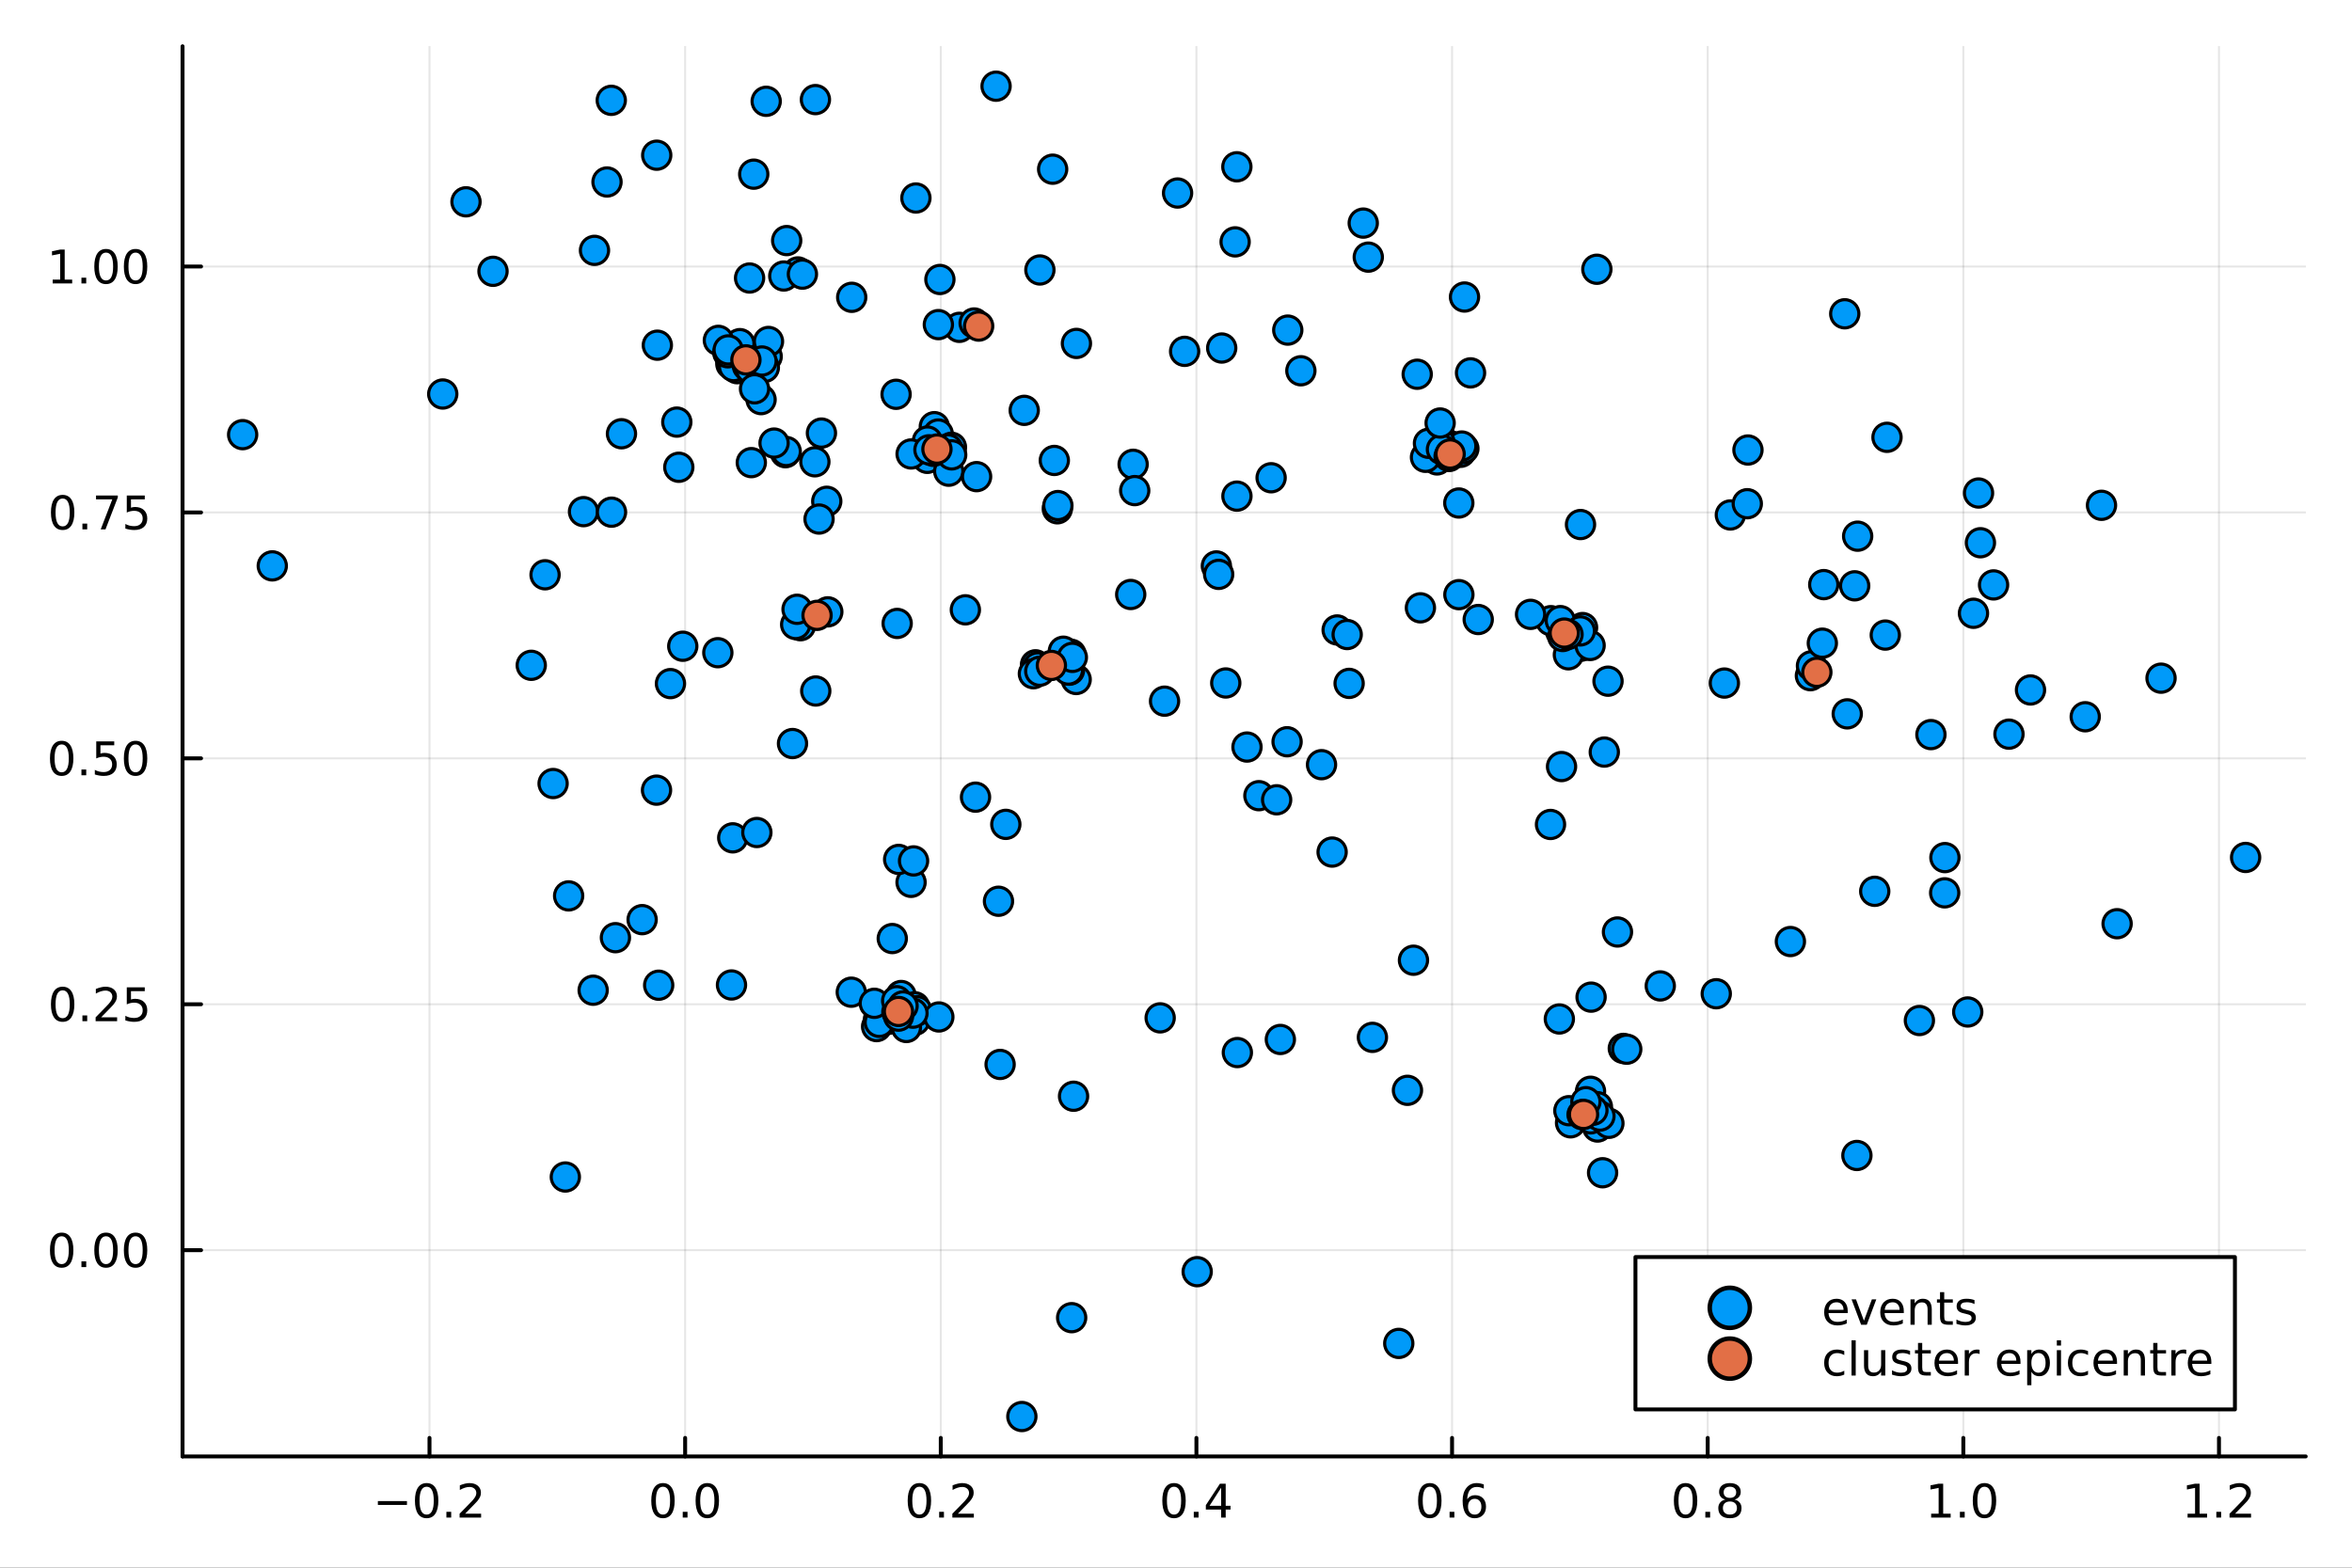<?xml version="1.0" encoding="utf-8"?>
<svg xmlns="http://www.w3.org/2000/svg" xmlns:xlink="http://www.w3.org/1999/xlink" width="600" height="400" viewBox="0 0 2400 1600">
<rect x="0" y="0" width="2400" height="1600" fill="#333333" stroke="none"/>
<defs>
  <clipPath id="clip090">
    <rect x="0" y="0" width="2400" height="1600"/>
  </clipPath>
</defs>
<path clip-path="url(#clip090)" d="M0 1600 L2400 1600 L2400 0 L0 0  Z" fill="#ffffff" fill-rule="evenodd" fill-opacity="1"/>
<defs>
  <clipPath id="clip091">
    <rect x="480" y="0" width="1681" height="1600"/>
  </clipPath>
</defs>
<path clip-path="url(#clip090)" d="M186.274 1486.45 L2352.76 1486.45 L2352.76 47.244 L186.274 47.244  Z" fill="#ffffff" fill-rule="evenodd" fill-opacity="1"/>
<defs>
  <clipPath id="clip092">
    <rect x="186" y="47" width="2167" height="1440"/>
  </clipPath>
</defs>
<polyline clip-path="url(#clip092)" style="stroke:#000000; stroke-linecap:round; stroke-linejoin:round; stroke-width:2; stroke-opacity:0.1; fill:none" points="438.257,1486.45 438.257,47.244 "/>
<polyline clip-path="url(#clip092)" style="stroke:#000000; stroke-linecap:round; stroke-linejoin:round; stroke-width:2; stroke-opacity:0.1; fill:none" points="699.116,1486.45 699.116,47.244 "/>
<polyline clip-path="url(#clip092)" style="stroke:#000000; stroke-linecap:round; stroke-linejoin:round; stroke-width:2; stroke-opacity:0.1; fill:none" points="959.974,1486.45 959.974,47.244 "/>
<polyline clip-path="url(#clip092)" style="stroke:#000000; stroke-linecap:round; stroke-linejoin:round; stroke-width:2; stroke-opacity:0.1; fill:none" points="1220.83,1486.45 1220.83,47.244 "/>
<polyline clip-path="url(#clip092)" style="stroke:#000000; stroke-linecap:round; stroke-linejoin:round; stroke-width:2; stroke-opacity:0.1; fill:none" points="1481.69,1486.45 1481.69,47.244 "/>
<polyline clip-path="url(#clip092)" style="stroke:#000000; stroke-linecap:round; stroke-linejoin:round; stroke-width:2; stroke-opacity:0.1; fill:none" points="1742.55,1486.45 1742.55,47.244 "/>
<polyline clip-path="url(#clip092)" style="stroke:#000000; stroke-linecap:round; stroke-linejoin:round; stroke-width:2; stroke-opacity:0.1; fill:none" points="2003.41,1486.45 2003.41,47.244 "/>
<polyline clip-path="url(#clip092)" style="stroke:#000000; stroke-linecap:round; stroke-linejoin:round; stroke-width:2; stroke-opacity:0.1; fill:none" points="2264.27,1486.45 2264.27,47.244 "/>
<polyline clip-path="url(#clip090)" style="stroke:#000000; stroke-linecap:round; stroke-linejoin:round; stroke-width:4; stroke-opacity:1; fill:none" points="186.274,1486.45 2352.76,1486.45 "/>
<polyline clip-path="url(#clip090)" style="stroke:#000000; stroke-linecap:round; stroke-linejoin:round; stroke-width:4; stroke-opacity:1; fill:none" points="438.257,1486.45 438.257,1467.55 "/>
<polyline clip-path="url(#clip090)" style="stroke:#000000; stroke-linecap:round; stroke-linejoin:round; stroke-width:4; stroke-opacity:1; fill:none" points="699.116,1486.45 699.116,1467.55 "/>
<polyline clip-path="url(#clip090)" style="stroke:#000000; stroke-linecap:round; stroke-linejoin:round; stroke-width:4; stroke-opacity:1; fill:none" points="959.974,1486.45 959.974,1467.55 "/>
<polyline clip-path="url(#clip090)" style="stroke:#000000; stroke-linecap:round; stroke-linejoin:round; stroke-width:4; stroke-opacity:1; fill:none" points="1220.83,1486.45 1220.83,1467.55 "/>
<polyline clip-path="url(#clip090)" style="stroke:#000000; stroke-linecap:round; stroke-linejoin:round; stroke-width:4; stroke-opacity:1; fill:none" points="1481.69,1486.45 1481.69,1467.55 "/>
<polyline clip-path="url(#clip090)" style="stroke:#000000; stroke-linecap:round; stroke-linejoin:round; stroke-width:4; stroke-opacity:1; fill:none" points="1742.55,1486.45 1742.55,1467.55 "/>
<polyline clip-path="url(#clip090)" style="stroke:#000000; stroke-linecap:round; stroke-linejoin:round; stroke-width:4; stroke-opacity:1; fill:none" points="2003.41,1486.45 2003.41,1467.55 "/>
<polyline clip-path="url(#clip090)" style="stroke:#000000; stroke-linecap:round; stroke-linejoin:round; stroke-width:4; stroke-opacity:1; fill:none" points="2264.27,1486.45 2264.27,1467.55 "/>
<path clip-path="url(#clip090)" d="M385.583 1532.02 L415.259 1532.02 L415.259 1535.95 L385.583 1535.95 L385.583 1532.02 Z" fill="#000000" fill-rule="nonzero" fill-opacity="1" /><path clip-path="url(#clip090)" d="M435.352 1517.37 Q431.74 1517.37 429.912 1520.93 Q428.106 1524.47 428.106 1531.6 Q428.106 1538.71 429.912 1542.27 Q431.74 1545.82 435.352 1545.82 Q438.986 1545.82 440.791 1542.27 Q442.62 1538.71 442.62 1531.6 Q442.62 1524.47 440.791 1520.93 Q438.986 1517.37 435.352 1517.37 M435.352 1513.66 Q441.162 1513.66 444.217 1518.27 Q447.296 1522.85 447.296 1531.6 Q447.296 1540.33 444.217 1544.94 Q441.162 1549.52 435.352 1549.52 Q429.541 1549.52 426.463 1544.94 Q423.407 1540.33 423.407 1531.6 Q423.407 1522.85 426.463 1518.27 Q429.541 1513.66 435.352 1513.66 Z" fill="#000000" fill-rule="nonzero" fill-opacity="1" /><path clip-path="url(#clip090)" d="M455.513 1542.97 L460.398 1542.97 L460.398 1548.85 L455.513 1548.85 L455.513 1542.97 Z" fill="#000000" fill-rule="nonzero" fill-opacity="1" /><path clip-path="url(#clip090)" d="M474.611 1544.91 L490.93 1544.91 L490.93 1548.85 L468.986 1548.85 L468.986 1544.91 Q471.648 1542.16 476.231 1537.53 Q480.837 1532.88 482.018 1531.53 Q484.263 1529.01 485.143 1527.27 Q486.046 1525.51 486.046 1523.82 Q486.046 1521.07 484.101 1519.33 Q482.18 1517.6 479.078 1517.6 Q476.879 1517.6 474.425 1518.36 Q471.995 1519.13 469.217 1520.68 L469.217 1515.95 Q472.041 1514.82 474.495 1514.24 Q476.949 1513.66 478.986 1513.66 Q484.356 1513.66 487.55 1516.35 Q490.745 1519.03 490.745 1523.52 Q490.745 1525.65 489.935 1527.57 Q489.148 1529.47 487.041 1532.07 Q486.462 1532.74 483.361 1535.95 Q480.259 1539.15 474.611 1544.91 Z" fill="#000000" fill-rule="nonzero" fill-opacity="1" /><path clip-path="url(#clip090)" d="M676.5 1517.37 Q672.889 1517.37 671.06 1520.93 Q669.255 1524.47 669.255 1531.6 Q669.255 1538.71 671.06 1542.27 Q672.889 1545.82 676.5 1545.82 Q680.134 1545.82 681.94 1542.27 Q683.768 1538.71 683.768 1531.6 Q683.768 1524.47 681.94 1520.93 Q680.134 1517.37 676.5 1517.37 M676.5 1513.66 Q682.31 1513.66 685.366 1518.27 Q688.444 1522.85 688.444 1531.6 Q688.444 1540.33 685.366 1544.94 Q682.31 1549.52 676.5 1549.52 Q670.69 1549.52 667.611 1544.94 Q664.556 1540.33 664.556 1531.6 Q664.556 1522.85 667.611 1518.27 Q670.69 1513.66 676.5 1513.66 Z" fill="#000000" fill-rule="nonzero" fill-opacity="1" /><path clip-path="url(#clip090)" d="M696.662 1542.97 L701.546 1542.97 L701.546 1548.85 L696.662 1548.85 L696.662 1542.97 Z" fill="#000000" fill-rule="nonzero" fill-opacity="1" /><path clip-path="url(#clip090)" d="M721.731 1517.37 Q718.12 1517.37 716.291 1520.93 Q714.486 1524.47 714.486 1531.6 Q714.486 1538.71 716.291 1542.27 Q718.12 1545.82 721.731 1545.82 Q725.365 1545.82 727.171 1542.27 Q729 1538.71 729 1531.6 Q729 1524.47 727.171 1520.93 Q725.365 1517.37 721.731 1517.37 M721.731 1513.66 Q727.541 1513.66 730.597 1518.27 Q733.676 1522.85 733.676 1531.6 Q733.676 1540.33 730.597 1544.94 Q727.541 1549.52 721.731 1549.52 Q715.921 1549.52 712.842 1544.94 Q709.787 1540.33 709.787 1531.6 Q709.787 1522.85 712.842 1518.27 Q715.921 1513.66 721.731 1513.66 Z" fill="#000000" fill-rule="nonzero" fill-opacity="1" /><path clip-path="url(#clip090)" d="M938.157 1517.37 Q934.546 1517.37 932.718 1520.93 Q930.912 1524.47 930.912 1531.6 Q930.912 1538.71 932.718 1542.27 Q934.546 1545.82 938.157 1545.82 Q941.792 1545.82 943.597 1542.27 Q945.426 1538.71 945.426 1531.6 Q945.426 1524.47 943.597 1520.93 Q941.792 1517.37 938.157 1517.37 M938.157 1513.66 Q943.968 1513.66 947.023 1518.27 Q950.102 1522.85 950.102 1531.6 Q950.102 1540.33 947.023 1544.94 Q943.968 1549.52 938.157 1549.52 Q932.347 1549.52 929.269 1544.94 Q926.213 1540.33 926.213 1531.6 Q926.213 1522.85 929.269 1518.27 Q932.347 1513.66 938.157 1513.66 Z" fill="#000000" fill-rule="nonzero" fill-opacity="1" /><path clip-path="url(#clip090)" d="M958.319 1542.97 L963.204 1542.97 L963.204 1548.85 L958.319 1548.85 L958.319 1542.97 Z" fill="#000000" fill-rule="nonzero" fill-opacity="1" /><path clip-path="url(#clip090)" d="M977.416 1544.91 L993.736 1544.91 L993.736 1548.85 L971.791 1548.85 L971.791 1544.91 Q974.453 1542.16 979.037 1537.53 Q983.643 1532.88 984.824 1531.53 Q987.069 1529.01 987.949 1527.27 Q988.852 1525.51 988.852 1523.82 Q988.852 1521.07 986.907 1519.33 Q984.986 1517.6 981.884 1517.6 Q979.685 1517.6 977.231 1518.36 Q974.801 1519.13 972.023 1520.68 L972.023 1515.95 Q974.847 1514.82 977.301 1514.24 Q979.754 1513.66 981.791 1513.66 Q987.162 1513.66 990.356 1516.35 Q993.551 1519.03 993.551 1523.52 Q993.551 1525.65 992.74 1527.57 Q991.953 1529.47 989.847 1532.07 Q989.268 1532.74 986.166 1535.95 Q983.065 1539.15 977.416 1544.91 Z" fill="#000000" fill-rule="nonzero" fill-opacity="1" /><path clip-path="url(#clip090)" d="M1197.97 1517.37 Q1194.36 1517.37 1192.53 1520.93 Q1190.73 1524.47 1190.73 1531.6 Q1190.73 1538.71 1192.53 1542.27 Q1194.36 1545.82 1197.97 1545.82 Q1201.61 1545.82 1203.41 1542.27 Q1205.24 1538.71 1205.24 1531.6 Q1205.24 1524.47 1203.41 1520.93 Q1201.61 1517.37 1197.97 1517.37 M1197.97 1513.66 Q1203.78 1513.66 1206.84 1518.27 Q1209.92 1522.85 1209.92 1531.6 Q1209.92 1540.33 1206.84 1544.94 Q1203.78 1549.52 1197.97 1549.52 Q1192.16 1549.52 1189.09 1544.94 Q1186.03 1540.33 1186.03 1531.6 Q1186.03 1522.85 1189.09 1518.27 Q1192.16 1513.66 1197.97 1513.66 Z" fill="#000000" fill-rule="nonzero" fill-opacity="1" /><path clip-path="url(#clip090)" d="M1218.14 1542.97 L1223.02 1542.97 L1223.02 1548.85 L1218.14 1548.85 L1218.14 1542.97 Z" fill="#000000" fill-rule="nonzero" fill-opacity="1" /><path clip-path="url(#clip090)" d="M1246.05 1518.36 L1234.25 1536.81 L1246.05 1536.81 L1246.05 1518.36 M1244.83 1514.29 L1250.71 1514.29 L1250.71 1536.81 L1255.64 1536.81 L1255.64 1540.7 L1250.71 1540.7 L1250.71 1548.85 L1246.05 1548.85 L1246.05 1540.7 L1230.45 1540.7 L1230.45 1536.19 L1244.83 1514.29 Z" fill="#000000" fill-rule="nonzero" fill-opacity="1" /><path clip-path="url(#clip090)" d="M1459 1517.37 Q1455.38 1517.37 1453.56 1520.93 Q1451.75 1524.47 1451.75 1531.6 Q1451.75 1538.71 1453.56 1542.27 Q1455.38 1545.82 1459 1545.82 Q1462.63 1545.82 1464.44 1542.27 Q1466.26 1538.71 1466.26 1531.6 Q1466.26 1524.47 1464.44 1520.93 Q1462.63 1517.37 1459 1517.37 M1459 1513.66 Q1464.81 1513.66 1467.86 1518.27 Q1470.94 1522.85 1470.94 1531.6 Q1470.94 1540.33 1467.86 1544.94 Q1464.81 1549.52 1459 1549.52 Q1453.19 1549.52 1450.11 1544.94 Q1447.05 1540.33 1447.05 1531.6 Q1447.05 1522.85 1450.11 1518.27 Q1453.19 1513.66 1459 1513.66 Z" fill="#000000" fill-rule="nonzero" fill-opacity="1" /><path clip-path="url(#clip090)" d="M1479.16 1542.97 L1484.04 1542.97 L1484.04 1548.85 L1479.16 1548.85 L1479.16 1542.97 Z" fill="#000000" fill-rule="nonzero" fill-opacity="1" /><path clip-path="url(#clip090)" d="M1504.81 1529.7 Q1501.66 1529.7 1499.81 1531.86 Q1497.98 1534.01 1497.98 1537.76 Q1497.98 1541.49 1499.81 1543.66 Q1501.66 1545.82 1504.81 1545.82 Q1507.95 1545.82 1509.78 1543.66 Q1511.63 1541.49 1511.63 1537.76 Q1511.63 1534.01 1509.78 1531.86 Q1507.95 1529.7 1504.81 1529.7 M1514.09 1515.05 L1514.09 1519.31 Q1512.33 1518.48 1510.52 1518.04 Q1508.74 1517.6 1506.98 1517.6 Q1502.35 1517.6 1499.9 1520.72 Q1497.47 1523.85 1497.12 1530.17 Q1498.49 1528.15 1500.55 1527.09 Q1502.61 1526 1505.08 1526 Q1510.29 1526 1513.3 1529.17 Q1516.33 1532.32 1516.33 1537.76 Q1516.33 1543.08 1513.18 1546.3 Q1510.04 1549.52 1504.81 1549.52 Q1498.81 1549.52 1495.64 1544.94 Q1492.47 1540.33 1492.47 1531.6 Q1492.47 1523.41 1496.36 1518.55 Q1500.25 1513.66 1506.8 1513.66 Q1508.56 1513.66 1510.34 1514.01 Q1512.14 1514.36 1514.09 1515.05 Z" fill="#000000" fill-rule="nonzero" fill-opacity="1" /><path clip-path="url(#clip090)" d="M1719.98 1517.37 Q1716.37 1517.37 1714.54 1520.93 Q1712.74 1524.47 1712.74 1531.6 Q1712.74 1538.71 1714.54 1542.27 Q1716.37 1545.82 1719.98 1545.82 Q1723.62 1545.82 1725.42 1542.27 Q1727.25 1538.71 1727.25 1531.6 Q1727.25 1524.47 1725.42 1520.93 Q1723.62 1517.37 1719.98 1517.37 M1719.98 1513.66 Q1725.79 1513.66 1728.85 1518.27 Q1731.93 1522.85 1731.93 1531.6 Q1731.93 1540.33 1728.85 1544.94 Q1725.79 1549.52 1719.98 1549.52 Q1714.17 1549.52 1711.09 1544.94 Q1708.04 1540.33 1708.04 1531.6 Q1708.04 1522.85 1711.09 1518.27 Q1714.17 1513.66 1719.98 1513.66 Z" fill="#000000" fill-rule="nonzero" fill-opacity="1" /><path clip-path="url(#clip090)" d="M1740.14 1542.97 L1745.03 1542.97 L1745.03 1548.85 L1740.14 1548.85 L1740.14 1542.97 Z" fill="#000000" fill-rule="nonzero" fill-opacity="1" /><path clip-path="url(#clip090)" d="M1765.21 1532.44 Q1761.88 1532.44 1759.96 1534.22 Q1758.06 1536 1758.06 1539.13 Q1758.06 1542.25 1759.96 1544.03 Q1761.88 1545.82 1765.21 1545.82 Q1768.55 1545.82 1770.47 1544.03 Q1772.39 1542.23 1772.39 1539.13 Q1772.39 1536 1770.47 1534.22 Q1768.57 1532.44 1765.21 1532.44 M1760.54 1530.45 Q1757.53 1529.7 1755.84 1527.64 Q1754.17 1525.58 1754.17 1522.62 Q1754.17 1518.48 1757.11 1516.07 Q1760.07 1513.66 1765.21 1513.66 Q1770.37 1513.66 1773.31 1516.07 Q1776.25 1518.48 1776.25 1522.62 Q1776.25 1525.58 1774.56 1527.64 Q1772.9 1529.7 1769.91 1530.45 Q1773.29 1531.23 1775.17 1533.52 Q1777.06 1535.82 1777.06 1539.13 Q1777.06 1544.15 1773.99 1546.83 Q1770.93 1549.52 1765.21 1549.52 Q1759.5 1549.52 1756.42 1546.83 Q1753.36 1544.15 1753.36 1539.13 Q1753.36 1535.82 1755.26 1533.52 Q1757.16 1531.23 1760.54 1530.45 M1758.82 1523.06 Q1758.82 1525.75 1760.49 1527.25 Q1762.18 1528.76 1765.21 1528.76 Q1768.22 1528.76 1769.91 1527.25 Q1771.62 1525.75 1771.62 1523.06 Q1771.62 1520.38 1769.91 1518.87 Q1768.22 1517.37 1765.21 1517.37 Q1762.18 1517.37 1760.49 1518.87 Q1758.82 1520.38 1758.82 1523.06 Z" fill="#000000" fill-rule="nonzero" fill-opacity="1" /><path clip-path="url(#clip090)" d="M1970.56 1544.91 L1978.2 1544.91 L1978.2 1518.55 L1969.89 1520.21 L1969.89 1515.95 L1978.16 1514.29 L1982.83 1514.29 L1982.83 1544.91 L1990.47 1544.91 L1990.47 1548.85 L1970.56 1548.85 L1970.56 1544.91 Z" fill="#000000" fill-rule="nonzero" fill-opacity="1" /><path clip-path="url(#clip090)" d="M1999.91 1542.97 L2004.8 1542.97 L2004.8 1548.85 L1999.91 1548.85 L1999.91 1542.97 Z" fill="#000000" fill-rule="nonzero" fill-opacity="1" /><path clip-path="url(#clip090)" d="M2024.98 1517.37 Q2021.37 1517.37 2019.54 1520.93 Q2017.74 1524.47 2017.74 1531.6 Q2017.74 1538.71 2019.54 1542.27 Q2021.37 1545.82 2024.98 1545.82 Q2028.62 1545.82 2030.42 1542.27 Q2032.25 1538.71 2032.25 1531.6 Q2032.25 1524.47 2030.42 1520.93 Q2028.62 1517.37 2024.98 1517.37 M2024.98 1513.66 Q2030.79 1513.66 2033.85 1518.27 Q2036.93 1522.85 2036.93 1531.6 Q2036.93 1540.33 2033.85 1544.94 Q2030.79 1549.52 2024.98 1549.52 Q2019.17 1549.52 2016.09 1544.94 Q2013.04 1540.33 2013.04 1531.6 Q2013.04 1522.85 2016.09 1518.27 Q2019.17 1513.66 2024.98 1513.66 Z" fill="#000000" fill-rule="nonzero" fill-opacity="1" /><path clip-path="url(#clip090)" d="M2232.22 1544.91 L2239.86 1544.91 L2239.86 1518.55 L2231.55 1520.21 L2231.55 1515.95 L2239.81 1514.29 L2244.49 1514.29 L2244.49 1544.91 L2252.13 1544.91 L2252.13 1548.85 L2232.22 1548.85 L2232.22 1544.91 Z" fill="#000000" fill-rule="nonzero" fill-opacity="1" /><path clip-path="url(#clip090)" d="M2261.57 1542.97 L2266.46 1542.97 L2266.46 1548.85 L2261.57 1548.85 L2261.57 1542.97 Z" fill="#000000" fill-rule="nonzero" fill-opacity="1" /><path clip-path="url(#clip090)" d="M2280.67 1544.91 L2296.99 1544.91 L2296.99 1548.85 L2275.04 1548.85 L2275.04 1544.91 Q2277.71 1542.16 2282.29 1537.53 Q2286.9 1532.88 2288.08 1531.53 Q2290.32 1529.01 2291.2 1527.27 Q2292.1 1525.51 2292.1 1523.82 Q2292.1 1521.07 2290.16 1519.33 Q2288.24 1517.6 2285.14 1517.6 Q2282.94 1517.6 2280.48 1518.36 Q2278.05 1519.13 2275.28 1520.68 L2275.28 1515.95 Q2278.1 1514.82 2280.55 1514.24 Q2283.01 1513.66 2285.04 1513.66 Q2290.41 1513.66 2293.61 1516.35 Q2296.8 1519.03 2296.8 1523.52 Q2296.8 1525.65 2295.99 1527.57 Q2295.21 1529.47 2293.1 1532.07 Q2292.52 1532.74 2289.42 1535.95 Q2286.32 1539.15 2280.67 1544.91 Z" fill="#000000" fill-rule="nonzero" fill-opacity="1" /><polyline clip-path="url(#clip092)" style="stroke:#000000; stroke-linecap:round; stroke-linejoin:round; stroke-width:2; stroke-opacity:0.1; fill:none" points="186.274,1275.94 2352.76,1275.94 "/>
<polyline clip-path="url(#clip092)" style="stroke:#000000; stroke-linecap:round; stroke-linejoin:round; stroke-width:2; stroke-opacity:0.1; fill:none" points="186.274,1024.96 2352.76,1024.96 "/>
<polyline clip-path="url(#clip092)" style="stroke:#000000; stroke-linecap:round; stroke-linejoin:round; stroke-width:2; stroke-opacity:0.1; fill:none" points="186.274,773.975 2352.76,773.975 "/>
<polyline clip-path="url(#clip092)" style="stroke:#000000; stroke-linecap:round; stroke-linejoin:round; stroke-width:2; stroke-opacity:0.1; fill:none" points="186.274,522.994 2352.76,522.994 "/>
<polyline clip-path="url(#clip092)" style="stroke:#000000; stroke-linecap:round; stroke-linejoin:round; stroke-width:2; stroke-opacity:0.1; fill:none" points="186.274,272.013 2352.76,272.013 "/>
<polyline clip-path="url(#clip090)" style="stroke:#000000; stroke-linecap:round; stroke-linejoin:round; stroke-width:4; stroke-opacity:1; fill:none" points="186.274,1486.45 186.274,47.244 "/>
<polyline clip-path="url(#clip090)" style="stroke:#000000; stroke-linecap:round; stroke-linejoin:round; stroke-width:4; stroke-opacity:1; fill:none" points="186.274,1275.94 205.172,1275.94 "/>
<polyline clip-path="url(#clip090)" style="stroke:#000000; stroke-linecap:round; stroke-linejoin:round; stroke-width:4; stroke-opacity:1; fill:none" points="186.274,1024.96 205.172,1024.96 "/>
<polyline clip-path="url(#clip090)" style="stroke:#000000; stroke-linecap:round; stroke-linejoin:round; stroke-width:4; stroke-opacity:1; fill:none" points="186.274,773.975 205.172,773.975 "/>
<polyline clip-path="url(#clip090)" style="stroke:#000000; stroke-linecap:round; stroke-linejoin:round; stroke-width:4; stroke-opacity:1; fill:none" points="186.274,522.994 205.172,522.994 "/>
<polyline clip-path="url(#clip090)" style="stroke:#000000; stroke-linecap:round; stroke-linejoin:round; stroke-width:4; stroke-opacity:1; fill:none" points="186.274,272.013 205.172,272.013 "/>
<path clip-path="url(#clip090)" d="M62.937 1261.74 Q59.325 1261.74 57.497 1265.3 Q55.691 1268.84 55.691 1275.97 Q55.691 1283.08 57.497 1286.64 Q59.325 1290.18 62.937 1290.18 Q66.571 1290.18 68.376 1286.64 Q70.205 1283.08 70.205 1275.97 Q70.205 1268.84 68.376 1265.3 Q66.571 1261.74 62.937 1261.74 M62.937 1258.03 Q68.747 1258.03 71.802 1262.64 Q74.881 1267.22 74.881 1275.97 Q74.881 1284.7 71.802 1289.3 Q68.747 1293.89 62.937 1293.89 Q57.126 1293.89 54.048 1289.3 Q50.992 1284.7 50.992 1275.97 Q50.992 1267.22 54.048 1262.64 Q57.126 1258.03 62.937 1258.03 Z" fill="#000000" fill-rule="nonzero" fill-opacity="1" /><path clip-path="url(#clip090)" d="M83.098 1287.34 L87.983 1287.34 L87.983 1293.22 L83.098 1293.22 L83.098 1287.34 Z" fill="#000000" fill-rule="nonzero" fill-opacity="1" /><path clip-path="url(#clip090)" d="M108.168 1261.74 Q104.557 1261.74 102.728 1265.3 Q100.922 1268.84 100.922 1275.97 Q100.922 1283.08 102.728 1286.64 Q104.557 1290.18 108.168 1290.18 Q111.802 1290.18 113.608 1286.64 Q115.436 1283.08 115.436 1275.97 Q115.436 1268.84 113.608 1265.3 Q111.802 1261.74 108.168 1261.74 M108.168 1258.03 Q113.978 1258.03 117.033 1262.64 Q120.112 1267.22 120.112 1275.97 Q120.112 1284.7 117.033 1289.3 Q113.978 1293.89 108.168 1293.89 Q102.358 1293.89 99.279 1289.3 Q96.223 1284.7 96.223 1275.97 Q96.223 1267.22 99.279 1262.64 Q102.358 1258.03 108.168 1258.03 Z" fill="#000000" fill-rule="nonzero" fill-opacity="1" /><path clip-path="url(#clip090)" d="M138.33 1261.74 Q134.719 1261.74 132.89 1265.3 Q131.084 1268.84 131.084 1275.97 Q131.084 1283.08 132.89 1286.64 Q134.719 1290.18 138.33 1290.18 Q141.964 1290.18 143.769 1286.64 Q145.598 1283.08 145.598 1275.97 Q145.598 1268.84 143.769 1265.3 Q141.964 1261.74 138.33 1261.74 M138.33 1258.03 Q144.14 1258.03 147.195 1262.64 Q150.274 1267.22 150.274 1275.97 Q150.274 1284.7 147.195 1289.3 Q144.14 1293.89 138.33 1293.89 Q132.519 1293.89 129.441 1289.3 Q126.385 1284.7 126.385 1275.97 Q126.385 1267.22 129.441 1262.64 Q132.519 1258.03 138.33 1258.03 Z" fill="#000000" fill-rule="nonzero" fill-opacity="1" /><path clip-path="url(#clip090)" d="M63.932 1010.75 Q60.321 1010.75 58.492 1014.32 Q56.687 1017.86 56.687 1024.99 Q56.687 1032.1 58.492 1035.66 Q60.321 1039.2 63.932 1039.2 Q67.566 1039.2 69.372 1035.66 Q71.2 1032.1 71.2 1024.99 Q71.2 1017.86 69.372 1014.32 Q67.566 1010.75 63.932 1010.75 M63.932 1007.05 Q69.742 1007.05 72.798 1011.66 Q75.876 1016.24 75.876 1024.99 Q75.876 1033.72 72.798 1038.32 Q69.742 1042.91 63.932 1042.91 Q58.122 1042.91 55.043 1038.32 Q51.987 1033.72 51.987 1024.99 Q51.987 1016.24 55.043 1011.66 Q58.122 1007.05 63.932 1007.05 Z" fill="#000000" fill-rule="nonzero" fill-opacity="1" /><path clip-path="url(#clip090)" d="M84.094 1036.36 L88.978 1036.36 L88.978 1042.24 L84.094 1042.24 L84.094 1036.36 Z" fill="#000000" fill-rule="nonzero" fill-opacity="1" /><path clip-path="url(#clip090)" d="M103.191 1038.3 L119.51 1038.3 L119.51 1042.24 L97.566 1042.24 L97.566 1038.3 Q100.228 1035.55 104.811 1030.92 Q109.418 1026.26 110.598 1024.92 Q112.844 1022.4 113.723 1020.66 Q114.626 1018.9 114.626 1017.21 Q114.626 1014.46 112.682 1012.72 Q110.76 1010.99 107.658 1010.99 Q105.459 1010.99 103.006 1011.75 Q100.575 1012.51 97.797 1014.06 L97.797 1009.34 Q100.621 1008.21 103.075 1007.63 Q105.529 1007.05 107.566 1007.05 Q112.936 1007.05 116.131 1009.74 Q119.325 1012.42 119.325 1016.91 Q119.325 1019.04 118.515 1020.96 Q117.728 1022.86 115.621 1025.45 Q115.043 1026.12 111.941 1029.34 Q108.839 1032.54 103.191 1038.3 Z" fill="#000000" fill-rule="nonzero" fill-opacity="1" /><path clip-path="url(#clip090)" d="M129.371 1007.68 L147.728 1007.68 L147.728 1011.61 L133.654 1011.61 L133.654 1020.08 Q134.672 1019.74 135.691 1019.57 Q136.709 1019.39 137.728 1019.39 Q143.515 1019.39 146.894 1022.56 Q150.274 1025.73 150.274 1031.15 Q150.274 1036.73 146.802 1039.83 Q143.33 1042.91 137.01 1042.91 Q134.834 1042.91 132.566 1042.54 Q130.32 1042.17 127.913 1041.43 L127.913 1036.73 Q129.996 1037.86 132.219 1038.42 Q134.441 1038.97 136.918 1038.97 Q140.922 1038.97 143.26 1036.87 Q145.598 1034.76 145.598 1031.15 Q145.598 1027.54 143.26 1025.43 Q140.922 1023.32 136.918 1023.32 Q135.043 1023.32 133.168 1023.74 Q131.316 1024.16 129.371 1025.04 L129.371 1007.68 Z" fill="#000000" fill-rule="nonzero" fill-opacity="1" /><path clip-path="url(#clip090)" d="M62.937 759.774 Q59.325 759.774 57.497 763.338 Q55.691 766.88 55.691 774.01 Q55.691 781.116 57.497 784.681 Q59.325 788.223 62.937 788.223 Q66.571 788.223 68.376 784.681 Q70.205 781.116 70.205 774.01 Q70.205 766.88 68.376 763.338 Q66.571 759.774 62.937 759.774 M62.937 756.07 Q68.747 756.07 71.802 760.676 Q74.881 765.26 74.881 774.01 Q74.881 782.737 71.802 787.343 Q68.747 791.926 62.937 791.926 Q57.126 791.926 54.048 787.343 Q50.992 782.737 50.992 774.01 Q50.992 765.26 54.048 760.676 Q57.126 756.07 62.937 756.07 Z" fill="#000000" fill-rule="nonzero" fill-opacity="1" /><path clip-path="url(#clip090)" d="M83.098 785.375 L87.983 785.375 L87.983 791.255 L83.098 791.255 L83.098 785.375 Z" fill="#000000" fill-rule="nonzero" fill-opacity="1" /><path clip-path="url(#clip090)" d="M98.214 756.695 L116.57 756.695 L116.57 760.63 L102.496 760.63 L102.496 769.102 Q103.515 768.755 104.534 768.593 Q105.552 768.408 106.571 768.408 Q112.358 768.408 115.737 771.579 Q119.117 774.75 119.117 780.167 Q119.117 785.746 115.645 788.848 Q112.172 791.926 105.853 791.926 Q103.677 791.926 101.409 791.556 Q99.163 791.186 96.756 790.445 L96.756 785.746 Q98.839 786.88 101.061 787.436 Q103.284 787.991 105.76 787.991 Q109.765 787.991 112.103 785.885 Q114.441 783.778 114.441 780.167 Q114.441 776.556 112.103 774.45 Q109.765 772.343 105.76 772.343 Q103.885 772.343 102.01 772.76 Q100.159 773.176 98.214 774.056 L98.214 756.695 Z" fill="#000000" fill-rule="nonzero" fill-opacity="1" /><path clip-path="url(#clip090)" d="M138.33 759.774 Q134.719 759.774 132.89 763.338 Q131.084 766.88 131.084 774.01 Q131.084 781.116 132.89 784.681 Q134.719 788.223 138.33 788.223 Q141.964 788.223 143.769 784.681 Q145.598 781.116 145.598 774.01 Q145.598 766.88 143.769 763.338 Q141.964 759.774 138.33 759.774 M138.33 756.07 Q144.14 756.07 147.195 760.676 Q150.274 765.26 150.274 774.01 Q150.274 782.737 147.195 787.343 Q144.14 791.926 138.33 791.926 Q132.519 791.926 129.441 787.343 Q126.385 782.737 126.385 774.01 Q126.385 765.26 129.441 760.676 Q132.519 756.07 138.33 756.07 Z" fill="#000000" fill-rule="nonzero" fill-opacity="1" /><path clip-path="url(#clip090)" d="M63.932 508.793 Q60.321 508.793 58.492 512.358 Q56.687 515.899 56.687 523.029 Q56.687 530.135 58.492 533.7 Q60.321 537.242 63.932 537.242 Q67.566 537.242 69.372 533.7 Q71.2 530.135 71.2 523.029 Q71.2 515.899 69.372 512.358 Q67.566 508.793 63.932 508.793 M63.932 505.089 Q69.742 505.089 72.798 509.696 Q75.876 514.279 75.876 523.029 Q75.876 531.756 72.798 536.362 Q69.742 540.946 63.932 540.946 Q58.122 540.946 55.043 536.362 Q51.987 531.756 51.987 523.029 Q51.987 514.279 55.043 509.696 Q58.122 505.089 63.932 505.089 Z" fill="#000000" fill-rule="nonzero" fill-opacity="1" /><path clip-path="url(#clip090)" d="M84.094 534.395 L88.978 534.395 L88.978 540.274 L84.094 540.274 L84.094 534.395 Z" fill="#000000" fill-rule="nonzero" fill-opacity="1" /><path clip-path="url(#clip090)" d="M97.983 505.714 L120.205 505.714 L120.205 507.705 L107.658 540.274 L102.774 540.274 L114.58 509.649 L97.983 509.649 L97.983 505.714 Z" fill="#000000" fill-rule="nonzero" fill-opacity="1" /><path clip-path="url(#clip090)" d="M129.371 505.714 L147.728 505.714 L147.728 509.649 L133.654 509.649 L133.654 518.122 Q134.672 517.774 135.691 517.612 Q136.709 517.427 137.728 517.427 Q143.515 517.427 146.894 520.598 Q150.274 523.77 150.274 529.186 Q150.274 534.765 146.802 537.867 Q143.33 540.946 137.01 540.946 Q134.834 540.946 132.566 540.575 Q130.32 540.205 127.913 539.464 L127.913 534.765 Q129.996 535.899 132.219 536.455 Q134.441 537.01 136.918 537.01 Q140.922 537.01 143.26 534.904 Q145.598 532.797 145.598 529.186 Q145.598 525.575 143.26 523.469 Q140.922 521.362 136.918 521.362 Q135.043 521.362 133.168 521.779 Q131.316 522.196 129.371 523.075 L129.371 505.714 Z" fill="#000000" fill-rule="nonzero" fill-opacity="1" /><path clip-path="url(#clip090)" d="M53.747 285.358 L61.386 285.358 L61.386 258.993 L53.075 260.659 L53.075 256.4 L61.339 254.733 L66.015 254.733 L66.015 285.358 L73.654 285.358 L73.654 289.293 L53.747 289.293 L53.747 285.358 Z" fill="#000000" fill-rule="nonzero" fill-opacity="1" /><path clip-path="url(#clip090)" d="M83.098 283.414 L87.983 283.414 L87.983 289.293 L83.098 289.293 L83.098 283.414 Z" fill="#000000" fill-rule="nonzero" fill-opacity="1" /><path clip-path="url(#clip090)" d="M108.168 257.812 Q104.557 257.812 102.728 261.377 Q100.922 264.919 100.922 272.048 Q100.922 279.155 102.728 282.719 Q104.557 286.261 108.168 286.261 Q111.802 286.261 113.608 282.719 Q115.436 279.155 115.436 272.048 Q115.436 264.919 113.608 261.377 Q111.802 257.812 108.168 257.812 M108.168 254.108 Q113.978 254.108 117.033 258.715 Q120.112 263.298 120.112 272.048 Q120.112 280.775 117.033 285.381 Q113.978 289.965 108.168 289.965 Q102.358 289.965 99.279 285.381 Q96.223 280.775 96.223 272.048 Q96.223 263.298 99.279 258.715 Q102.358 254.108 108.168 254.108 Z" fill="#000000" fill-rule="nonzero" fill-opacity="1" /><path clip-path="url(#clip090)" d="M138.33 257.812 Q134.719 257.812 132.89 261.377 Q131.084 264.919 131.084 272.048 Q131.084 279.155 132.89 282.719 Q134.719 286.261 138.33 286.261 Q141.964 286.261 143.769 282.719 Q145.598 279.155 145.598 272.048 Q145.598 264.919 143.769 261.377 Q141.964 257.812 138.33 257.812 M138.33 254.108 Q144.14 254.108 147.195 258.715 Q150.274 263.298 150.274 272.048 Q150.274 280.775 147.195 285.381 Q144.14 289.965 138.33 289.965 Q132.519 289.965 129.441 285.381 Q126.385 280.775 126.385 272.048 Q126.385 263.298 129.441 258.715 Q132.519 254.108 138.33 254.108 Z" fill="#000000" fill-rule="nonzero" fill-opacity="1" /><circle clip-path="url(#clip092)" cx="247.59" cy="443.598" r="14.4" fill="#009af9" fill-rule="evenodd" fill-opacity="1" stroke="#000000" stroke-opacity="1" stroke-width="3.2"/>
<circle clip-path="url(#clip092)" cx="1923.77" cy="648.165" r="14.4" fill="#009af9" fill-rule="evenodd" fill-opacity="1" stroke="#000000" stroke-opacity="1" stroke-width="3.2"/>
<circle clip-path="url(#clip092)" cx="1847.36" cy="689.6" r="14.4" fill="#009af9" fill-rule="evenodd" fill-opacity="1" stroke="#000000" stroke-opacity="1" stroke-width="3.2"/>
<circle clip-path="url(#clip092)" cx="672.12" cy="1005.52" r="14.4" fill="#009af9" fill-rule="evenodd" fill-opacity="1" stroke="#000000" stroke-opacity="1" stroke-width="3.2"/>
<circle clip-path="url(#clip092)" cx="1260.34" cy="246.86" r="14.4" fill="#009af9" fill-rule="evenodd" fill-opacity="1" stroke="#000000" stroke-opacity="1" stroke-width="3.2"/>
<circle clip-path="url(#clip092)" cx="929.656" cy="900.528" r="14.4" fill="#009af9" fill-rule="evenodd" fill-opacity="1" stroke="#000000" stroke-opacity="1" stroke-width="3.2"/>
<circle clip-path="url(#clip092)" cx="985.067" cy="622.396" r="14.4" fill="#009af9" fill-rule="evenodd" fill-opacity="1" stroke="#000000" stroke-opacity="1" stroke-width="3.2"/>
<circle clip-path="url(#clip092)" cx="938.344" cy="462.126" r="14.4" fill="#009af9" fill-rule="evenodd" fill-opacity="1" stroke="#000000" stroke-opacity="1" stroke-width="3.2"/>
<circle clip-path="url(#clip092)" cx="564.393" cy="799.679" r="14.4" fill="#009af9" fill-rule="evenodd" fill-opacity="1" stroke="#000000" stroke-opacity="1" stroke-width="3.2"/>
<circle clip-path="url(#clip092)" cx="1313.36" cy="757.027" r="14.4" fill="#009af9" fill-rule="evenodd" fill-opacity="1" stroke="#000000" stroke-opacity="1" stroke-width="3.2"/>
<circle clip-path="url(#clip092)" cx="1396.21" cy="262.429" r="14.4" fill="#009af9" fill-rule="evenodd" fill-opacity="1" stroke="#000000" stroke-opacity="1" stroke-width="3.2"/>
<circle clip-path="url(#clip092)" cx="964.753" cy="472.294" r="14.4" fill="#009af9" fill-rule="evenodd" fill-opacity="1" stroke="#000000" stroke-opacity="1" stroke-width="3.2"/>
<circle clip-path="url(#clip092)" cx="1327.42" cy="378.409" r="14.4" fill="#009af9" fill-rule="evenodd" fill-opacity="1" stroke="#000000" stroke-opacity="1" stroke-width="3.2"/>
<circle clip-path="url(#clip092)" cx="1466.36" cy="469.412" r="14.4" fill="#009af9" fill-rule="evenodd" fill-opacity="1" stroke="#000000" stroke-opacity="1" stroke-width="3.2"/>
<circle clip-path="url(#clip092)" cx="2020.85" cy="553.924" r="14.4" fill="#009af9" fill-rule="evenodd" fill-opacity="1" stroke="#000000" stroke-opacity="1" stroke-width="3.2"/>
<circle clip-path="url(#clip092)" cx="2127.78" cy="731.528" r="14.4" fill="#009af9" fill-rule="evenodd" fill-opacity="1" stroke="#000000" stroke-opacity="1" stroke-width="3.2"/>
<circle clip-path="url(#clip092)" cx="1201.61" cy="196.994" r="14.4" fill="#009af9" fill-rule="evenodd" fill-opacity="1" stroke="#000000" stroke-opacity="1" stroke-width="3.2"/>
<circle clip-path="url(#clip092)" cx="758.473" cy="368.449" r="14.4" fill="#009af9" fill-rule="evenodd" fill-opacity="1" stroke="#000000" stroke-opacity="1" stroke-width="3.2"/>
<circle clip-path="url(#clip092)" cx="1479.76" cy="454.867" r="14.4" fill="#009af9" fill-rule="evenodd" fill-opacity="1" stroke="#000000" stroke-opacity="1" stroke-width="3.2"/>
<circle clip-path="url(#clip092)" cx="1751.29" cy="1014.22" r="14.4" fill="#009af9" fill-rule="evenodd" fill-opacity="1" stroke="#000000" stroke-opacity="1" stroke-width="3.2"/>
<circle clip-path="url(#clip092)" cx="1042.72" cy="1445.72" r="14.4" fill="#009af9" fill-rule="evenodd" fill-opacity="1" stroke="#000000" stroke-opacity="1" stroke-width="3.2"/>
<circle clip-path="url(#clip092)" cx="1629.45" cy="274.802" r="14.4" fill="#009af9" fill-rule="evenodd" fill-opacity="1" stroke="#000000" stroke-opacity="1" stroke-width="3.2"/>
<circle clip-path="url(#clip092)" cx="1490.38" cy="461.634" r="14.4" fill="#009af9" fill-rule="evenodd" fill-opacity="1" stroke="#000000" stroke-opacity="1" stroke-width="3.2"/>
<circle clip-path="url(#clip092)" cx="1592.6" cy="644.714" r="14.4" fill="#009af9" fill-rule="evenodd" fill-opacity="1" stroke="#000000" stroke-opacity="1" stroke-width="3.2"/>
<circle clip-path="url(#clip092)" cx="1078.92" cy="519.284" r="14.4" fill="#009af9" fill-rule="evenodd" fill-opacity="1" stroke="#000000" stroke-opacity="1" stroke-width="3.2"/>
<circle clip-path="url(#clip092)" cx="1609.47" cy="1137.42" r="14.4" fill="#009af9" fill-rule="evenodd" fill-opacity="1" stroke="#000000" stroke-opacity="1" stroke-width="3.2"/>
<circle clip-path="url(#clip092)" cx="1188.32" cy="715.621" r="14.4" fill="#009af9" fill-rule="evenodd" fill-opacity="1" stroke="#000000" stroke-opacity="1" stroke-width="3.2"/>
<circle clip-path="url(#clip092)" cx="634.155" cy="442.693" r="14.4" fill="#009af9" fill-rule="evenodd" fill-opacity="1" stroke="#000000" stroke-opacity="1" stroke-width="3.2"/>
<circle clip-path="url(#clip092)" cx="1262.18" cy="506.352" r="14.4" fill="#009af9" fill-rule="evenodd" fill-opacity="1" stroke="#000000" stroke-opacity="1" stroke-width="3.2"/>
<circle clip-path="url(#clip092)" cx="1884.95" cy="728.561" r="14.4" fill="#009af9" fill-rule="evenodd" fill-opacity="1" stroke="#000000" stroke-opacity="1" stroke-width="3.2"/>
<circle clip-path="url(#clip092)" cx="1153.79" cy="606.738" r="14.4" fill="#009af9" fill-rule="evenodd" fill-opacity="1" stroke="#000000" stroke-opacity="1" stroke-width="3.2"/>
<circle clip-path="url(#clip092)" cx="2034.25" cy="596.971" r="14.4" fill="#009af9" fill-rule="evenodd" fill-opacity="1" stroke="#000000" stroke-opacity="1" stroke-width="3.2"/>
<circle clip-path="url(#clip092)" cx="690.626" cy="430.799" r="14.4" fill="#009af9" fill-rule="evenodd" fill-opacity="1" stroke="#000000" stroke-opacity="1" stroke-width="3.2"/>
<circle clip-path="url(#clip092)" cx="959.079" cy="285.242" r="14.4" fill="#009af9" fill-rule="evenodd" fill-opacity="1" stroke="#000000" stroke-opacity="1" stroke-width="3.2"/>
<circle clip-path="url(#clip092)" cx="1376.66" cy="697.469" r="14.4" fill="#009af9" fill-rule="evenodd" fill-opacity="1" stroke="#000000" stroke-opacity="1" stroke-width="3.2"/>
<circle clip-path="url(#clip092)" cx="816.812" cy="638.605" r="14.4" fill="#009af9" fill-rule="evenodd" fill-opacity="1" stroke="#000000" stroke-opacity="1" stroke-width="3.2"/>
<circle clip-path="url(#clip092)" cx="1614.87" cy="640.491" r="14.4" fill="#009af9" fill-rule="evenodd" fill-opacity="1" stroke="#000000" stroke-opacity="1" stroke-width="3.2"/>
<circle clip-path="url(#clip092)" cx="1602.78" cy="1136.04" r="14.4" fill="#009af9" fill-rule="evenodd" fill-opacity="1" stroke="#000000" stroke-opacity="1" stroke-width="3.2"/>
<circle clip-path="url(#clip092)" cx="1650.49" cy="951.197" r="14.4" fill="#009af9" fill-rule="evenodd" fill-opacity="1" stroke="#000000" stroke-opacity="1" stroke-width="3.2"/>
<circle clip-path="url(#clip092)" cx="2160.32" cy="942.749" r="14.4" fill="#009af9" fill-rule="evenodd" fill-opacity="1" stroke="#000000" stroke-opacity="1" stroke-width="3.2"/>
<circle clip-path="url(#clip092)" cx="953.407" cy="435.461" r="14.4" fill="#009af9" fill-rule="evenodd" fill-opacity="1" stroke="#000000" stroke-opacity="1" stroke-width="3.2"/>
<circle clip-path="url(#clip092)" cx="1895.57" cy="547.236" r="14.4" fill="#009af9" fill-rule="evenodd" fill-opacity="1" stroke="#000000" stroke-opacity="1" stroke-width="3.2"/>
<circle clip-path="url(#clip092)" cx="1098.13" cy="693.509" r="14.4" fill="#009af9" fill-rule="evenodd" fill-opacity="1" stroke="#000000" stroke-opacity="1" stroke-width="3.2"/>
<circle clip-path="url(#clip092)" cx="868.662" cy="1012.64" r="14.4" fill="#009af9" fill-rule="evenodd" fill-opacity="1" stroke="#000000" stroke-opacity="1" stroke-width="3.2"/>
<circle clip-path="url(#clip092)" cx="1074.13" cy="172.682" r="14.4" fill="#009af9" fill-rule="evenodd" fill-opacity="1" stroke="#000000" stroke-opacity="1" stroke-width="3.2"/>
<circle clip-path="url(#clip092)" cx="1892.53" cy="597.899" r="14.4" fill="#009af9" fill-rule="evenodd" fill-opacity="1" stroke="#000000" stroke-opacity="1" stroke-width="3.2"/>
<circle clip-path="url(#clip092)" cx="914.378" cy="402.425" r="14.4" fill="#009af9" fill-rule="evenodd" fill-opacity="1" stroke="#000000" stroke-opacity="1" stroke-width="3.2"/>
<circle clip-path="url(#clip092)" cx="1656.44" cy="1070.03" r="14.4" fill="#009af9" fill-rule="evenodd" fill-opacity="1" stroke="#000000" stroke-opacity="1" stroke-width="3.2"/>
<circle clip-path="url(#clip092)" cx="1759.56" cy="697.14" r="14.4" fill="#009af9" fill-rule="evenodd" fill-opacity="1" stroke="#000000" stroke-opacity="1" stroke-width="3.2"/>
<circle clip-path="url(#clip092)" cx="1613.16" cy="659.558" r="14.4" fill="#009af9" fill-rule="evenodd" fill-opacity="1" stroke="#000000" stroke-opacity="1" stroke-width="3.2"/>
<circle clip-path="url(#clip092)" cx="1221.63" cy="1297.88" r="14.4" fill="#009af9" fill-rule="evenodd" fill-opacity="1" stroke="#000000" stroke-opacity="1" stroke-width="3.2"/>
<circle clip-path="url(#clip092)" cx="896.379" cy="1040.6" r="14.4" fill="#009af9" fill-rule="evenodd" fill-opacity="1" stroke="#000000" stroke-opacity="1" stroke-width="3.2"/>
<circle clip-path="url(#clip092)" cx="1600.4" cy="668.298" r="14.4" fill="#009af9" fill-rule="evenodd" fill-opacity="1" stroke="#000000" stroke-opacity="1" stroke-width="3.2"/>
<circle clip-path="url(#clip092)" cx="1958.57" cy="1041.56" r="14.4" fill="#009af9" fill-rule="evenodd" fill-opacity="1" stroke="#000000" stroke-opacity="1" stroke-width="3.2"/>
<circle clip-path="url(#clip092)" cx="2049.97" cy="749.287" r="14.4" fill="#009af9" fill-rule="evenodd" fill-opacity="1" stroke="#000000" stroke-opacity="1" stroke-width="3.2"/>
<circle clip-path="url(#clip092)" cx="1508.4" cy="632.281" r="14.4" fill="#009af9" fill-rule="evenodd" fill-opacity="1" stroke="#000000" stroke-opacity="1" stroke-width="3.2"/>
<circle clip-path="url(#clip092)" cx="915.483" cy="636.28" r="14.4" fill="#009af9" fill-rule="evenodd" fill-opacity="1" stroke="#000000" stroke-opacity="1" stroke-width="3.2"/>
<circle clip-path="url(#clip092)" cx="844.698" cy="624.453" r="14.4" fill="#009af9" fill-rule="evenodd" fill-opacity="1" stroke="#000000" stroke-opacity="1" stroke-width="3.2"/>
<circle clip-path="url(#clip092)" cx="781.824" cy="103.387" r="14.4" fill="#009af9" fill-rule="evenodd" fill-opacity="1" stroke="#000000" stroke-opacity="1" stroke-width="3.2"/>
<circle clip-path="url(#clip092)" cx="1659.95" cy="1070.82" r="14.4" fill="#009af9" fill-rule="evenodd" fill-opacity="1" stroke="#000000" stroke-opacity="1" stroke-width="3.2"/>
<circle clip-path="url(#clip092)" cx="1250.77" cy="697.051" r="14.4" fill="#009af9" fill-rule="evenodd" fill-opacity="1" stroke="#000000" stroke-opacity="1" stroke-width="3.2"/>
<circle clip-path="url(#clip092)" cx="1826.94" cy="960.937" r="14.4" fill="#009af9" fill-rule="evenodd" fill-opacity="1" stroke="#000000" stroke-opacity="1" stroke-width="3.2"/>
<circle clip-path="url(#clip092)" cx="1582.44" cy="633.459" r="14.4" fill="#009af9" fill-rule="evenodd" fill-opacity="1" stroke="#000000" stroke-opacity="1" stroke-width="3.2"/>
<circle clip-path="url(#clip092)" cx="503.076" cy="276.904" r="14.4" fill="#009af9" fill-rule="evenodd" fill-opacity="1" stroke="#000000" stroke-opacity="1" stroke-width="3.2"/>
<circle clip-path="url(#clip092)" cx="1284.58" cy="812.076" r="14.4" fill="#009af9" fill-rule="evenodd" fill-opacity="1" stroke="#000000" stroke-opacity="1" stroke-width="3.2"/>
<circle clip-path="url(#clip092)" cx="1470.46" cy="454.845" r="14.4" fill="#009af9" fill-rule="evenodd" fill-opacity="1" stroke="#000000" stroke-opacity="1" stroke-width="3.2"/>
<circle clip-path="url(#clip092)" cx="670.12" cy="158.401" r="14.4" fill="#009af9" fill-rule="evenodd" fill-opacity="1" stroke="#000000" stroke-opacity="1" stroke-width="3.2"/>
<circle clip-path="url(#clip092)" cx="957.426" cy="442.968" r="14.4" fill="#009af9" fill-rule="evenodd" fill-opacity="1" stroke="#000000" stroke-opacity="1" stroke-width="3.2"/>
<circle clip-path="url(#clip092)" cx="1860.97" cy="596.662" r="14.4" fill="#009af9" fill-rule="evenodd" fill-opacity="1" stroke="#000000" stroke-opacity="1" stroke-width="3.2"/>
<circle clip-path="url(#clip092)" cx="1694.16" cy="1006.25" r="14.4" fill="#009af9" fill-rule="evenodd" fill-opacity="1" stroke="#000000" stroke-opacity="1" stroke-width="3.2"/>
<circle clip-path="url(#clip092)" cx="753.227" cy="372.808" r="14.4" fill="#009af9" fill-rule="evenodd" fill-opacity="1" stroke="#000000" stroke-opacity="1" stroke-width="3.2"/>
<circle clip-path="url(#clip092)" cx="451.786" cy="402.131" r="14.4" fill="#009af9" fill-rule="evenodd" fill-opacity="1" stroke="#000000" stroke-opacity="1" stroke-width="3.2"/>
<circle clip-path="url(#clip092)" cx="944.258" cy="465.311" r="14.4" fill="#009af9" fill-rule="evenodd" fill-opacity="1" stroke="#000000" stroke-opacity="1" stroke-width="3.2"/>
<circle clip-path="url(#clip092)" cx="1605.27" cy="1138.29" r="14.4" fill="#009af9" fill-rule="evenodd" fill-opacity="1" stroke="#000000" stroke-opacity="1" stroke-width="3.2"/>
<circle clip-path="url(#clip092)" cx="1622.57" cy="658.79" r="14.4" fill="#009af9" fill-rule="evenodd" fill-opacity="1" stroke="#000000" stroke-opacity="1" stroke-width="3.2"/>
<circle clip-path="url(#clip092)" cx="1630.14" cy="1150.26" r="14.4" fill="#009af9" fill-rule="evenodd" fill-opacity="1" stroke="#000000" stroke-opacity="1" stroke-width="3.2"/>
<circle clip-path="url(#clip092)" cx="692.652" cy="476.898" r="14.4" fill="#009af9" fill-rule="evenodd" fill-opacity="1" stroke="#000000" stroke-opacity="1" stroke-width="3.2"/>
<circle clip-path="url(#clip092)" cx="1765.66" cy="525.573" r="14.4" fill="#009af9" fill-rule="evenodd" fill-opacity="1" stroke="#000000" stroke-opacity="1" stroke-width="3.2"/>
<circle clip-path="url(#clip092)" cx="1092.86" cy="667.694" r="14.4" fill="#009af9" fill-rule="evenodd" fill-opacity="1" stroke="#000000" stroke-opacity="1" stroke-width="3.2"/>
<circle clip-path="url(#clip092)" cx="750.587" cy="366.56" r="14.4" fill="#009af9" fill-rule="evenodd" fill-opacity="1" stroke="#000000" stroke-opacity="1" stroke-width="3.2"/>
<circle clip-path="url(#clip092)" cx="605.269" cy="1010.63" r="14.4" fill="#009af9" fill-rule="evenodd" fill-opacity="1" stroke="#000000" stroke-opacity="1" stroke-width="3.2"/>
<circle clip-path="url(#clip092)" cx="919.518" cy="1016.03" r="14.4" fill="#009af9" fill-rule="evenodd" fill-opacity="1" stroke="#000000" stroke-opacity="1" stroke-width="3.2"/>
<circle clip-path="url(#clip092)" cx="1095.47" cy="1118.84" r="14.4" fill="#009af9" fill-rule="evenodd" fill-opacity="1" stroke="#000000" stroke-opacity="1" stroke-width="3.2"/>
<circle clip-path="url(#clip092)" cx="1592.17" cy="633.406" r="14.4" fill="#009af9" fill-rule="evenodd" fill-opacity="1" stroke="#000000" stroke-opacity="1" stroke-width="3.2"/>
<circle clip-path="url(#clip092)" cx="916.998" cy="877.127" r="14.4" fill="#009af9" fill-rule="evenodd" fill-opacity="1" stroke="#000000" stroke-opacity="1" stroke-width="3.2"/>
<circle clip-path="url(#clip092)" cx="814.139" cy="277.54" r="14.4" fill="#009af9" fill-rule="evenodd" fill-opacity="1" stroke="#000000" stroke-opacity="1" stroke-width="3.2"/>
<circle clip-path="url(#clip092)" cx="946.207" cy="467.804" r="14.4" fill="#009af9" fill-rule="evenodd" fill-opacity="1" stroke="#000000" stroke-opacity="1" stroke-width="3.2"/>
<circle clip-path="url(#clip092)" cx="761.366" cy="366.937" r="14.4" fill="#009af9" fill-rule="evenodd" fill-opacity="1" stroke="#000000" stroke-opacity="1" stroke-width="3.2"/>
<circle clip-path="url(#clip092)" cx="906.929" cy="1040.26" r="14.4" fill="#009af9" fill-rule="evenodd" fill-opacity="1" stroke="#000000" stroke-opacity="1" stroke-width="3.2"/>
<circle clip-path="url(#clip092)" cx="933.616" cy="1041.35" r="14.4" fill="#009af9" fill-rule="evenodd" fill-opacity="1" stroke="#000000" stroke-opacity="1" stroke-width="3.2"/>
<circle clip-path="url(#clip092)" cx="745.814" cy="371.636" r="14.4" fill="#009af9" fill-rule="evenodd" fill-opacity="1" stroke="#000000" stroke-opacity="1" stroke-width="3.2"/>
<circle clip-path="url(#clip092)" cx="764.715" cy="373.249" r="14.4" fill="#009af9" fill-rule="evenodd" fill-opacity="1" stroke="#000000" stroke-opacity="1" stroke-width="3.2"/>
<circle clip-path="url(#clip092)" cx="1056.63" cy="678.51" r="14.4" fill="#009af9" fill-rule="evenodd" fill-opacity="1" stroke="#000000" stroke-opacity="1" stroke-width="3.2"/>
<circle clip-path="url(#clip092)" cx="1208.8" cy="358.594" r="14.4" fill="#009af9" fill-rule="evenodd" fill-opacity="1" stroke="#000000" stroke-opacity="1" stroke-width="3.2"/>
<circle clip-path="url(#clip092)" cx="1619.69" cy="1134.24" r="14.4" fill="#009af9" fill-rule="evenodd" fill-opacity="1" stroke="#000000" stroke-opacity="1" stroke-width="3.2"/>
<circle clip-path="url(#clip092)" cx="1602.61" cy="1145.96" r="14.4" fill="#009af9" fill-rule="evenodd" fill-opacity="1" stroke="#000000" stroke-opacity="1" stroke-width="3.2"/>
<circle clip-path="url(#clip092)" cx="946.317" cy="450.135" r="14.4" fill="#009af9" fill-rule="evenodd" fill-opacity="1" stroke="#000000" stroke-opacity="1" stroke-width="3.2"/>
<circle clip-path="url(#clip092)" cx="1061.11" cy="275.536" r="14.4" fill="#009af9" fill-rule="evenodd" fill-opacity="1" stroke="#000000" stroke-opacity="1" stroke-width="3.2"/>
<circle clip-path="url(#clip092)" cx="1623.56" cy="1017.69" r="14.4" fill="#009af9" fill-rule="evenodd" fill-opacity="1" stroke="#000000" stroke-opacity="1" stroke-width="3.2"/>
<circle clip-path="url(#clip092)" cx="1612.77" cy="535.348" r="14.4" fill="#009af9" fill-rule="evenodd" fill-opacity="1" stroke="#000000" stroke-opacity="1" stroke-width="3.2"/>
<circle clip-path="url(#clip092)" cx="669.92" cy="806.439" r="14.4" fill="#009af9" fill-rule="evenodd" fill-opacity="1" stroke="#000000" stroke-opacity="1" stroke-width="3.2"/>
<circle clip-path="url(#clip092)" cx="1628.14" cy="1132.92" r="14.4" fill="#009af9" fill-rule="evenodd" fill-opacity="1" stroke="#000000" stroke-opacity="1" stroke-width="3.2"/>
<circle clip-path="url(#clip092)" cx="831.496" cy="471.32" r="14.4" fill="#009af9" fill-rule="evenodd" fill-opacity="1" stroke="#000000" stroke-opacity="1" stroke-width="3.2"/>
<circle clip-path="url(#clip092)" cx="1600.88" cy="1133.59" r="14.4" fill="#009af9" fill-rule="evenodd" fill-opacity="1" stroke="#000000" stroke-opacity="1" stroke-width="3.2"/>
<circle clip-path="url(#clip092)" cx="838.206" cy="442" r="14.4" fill="#009af9" fill-rule="evenodd" fill-opacity="1" stroke="#000000" stroke-opacity="1" stroke-width="3.2"/>
<circle clip-path="url(#clip092)" cx="1622.97" cy="1113.76" r="14.4" fill="#009af9" fill-rule="evenodd" fill-opacity="1" stroke="#000000" stroke-opacity="1" stroke-width="3.2"/>
<circle clip-path="url(#clip092)" cx="978.933" cy="334.088" r="14.4" fill="#009af9" fill-rule="evenodd" fill-opacity="1" stroke="#000000" stroke-opacity="1" stroke-width="3.2"/>
<circle clip-path="url(#clip092)" cx="970.876" cy="456.455" r="14.4" fill="#009af9" fill-rule="evenodd" fill-opacity="1" stroke="#000000" stroke-opacity="1" stroke-width="3.2"/>
<circle clip-path="url(#clip092)" cx="1364.44" cy="642.947" r="14.4" fill="#009af9" fill-rule="evenodd" fill-opacity="1" stroke="#000000" stroke-opacity="1" stroke-width="3.2"/>
<circle clip-path="url(#clip092)" cx="1912.99" cy="909.674" r="14.4" fill="#009af9" fill-rule="evenodd" fill-opacity="1" stroke="#000000" stroke-opacity="1" stroke-width="3.2"/>
<circle clip-path="url(#clip092)" cx="1058.99" cy="680.736" r="14.4" fill="#009af9" fill-rule="evenodd" fill-opacity="1" stroke="#000000" stroke-opacity="1" stroke-width="3.2"/>
<circle clip-path="url(#clip092)" cx="1054.48" cy="687.609" r="14.4" fill="#009af9" fill-rule="evenodd" fill-opacity="1" stroke="#000000" stroke-opacity="1" stroke-width="3.2"/>
<circle clip-path="url(#clip092)" cx="894.505" cy="1047.76" r="14.4" fill="#009af9" fill-rule="evenodd" fill-opacity="1" stroke="#000000" stroke-opacity="1" stroke-width="3.2"/>
<circle clip-path="url(#clip092)" cx="968.077" cy="480.914" r="14.4" fill="#009af9" fill-rule="evenodd" fill-opacity="1" stroke="#000000" stroke-opacity="1" stroke-width="3.2"/>
<circle clip-path="url(#clip092)" cx="475.503" cy="205.97" r="14.4" fill="#009af9" fill-rule="evenodd" fill-opacity="1" stroke="#000000" stroke-opacity="1" stroke-width="3.2"/>
<circle clip-path="url(#clip092)" cx="1359.31" cy="869.637" r="14.4" fill="#009af9" fill-rule="evenodd" fill-opacity="1" stroke="#000000" stroke-opacity="1" stroke-width="3.2"/>
<circle clip-path="url(#clip092)" cx="808.685" cy="758.865" r="14.4" fill="#009af9" fill-rule="evenodd" fill-opacity="1" stroke="#000000" stroke-opacity="1" stroke-width="3.2"/>
<circle clip-path="url(#clip092)" cx="1637.04" cy="767.569" r="14.4" fill="#009af9" fill-rule="evenodd" fill-opacity="1" stroke="#000000" stroke-opacity="1" stroke-width="3.2"/>
<circle clip-path="url(#clip092)" cx="277.841" cy="577.539" r="14.4" fill="#009af9" fill-rule="evenodd" fill-opacity="1" stroke="#000000" stroke-opacity="1" stroke-width="3.2"/>
<circle clip-path="url(#clip092)" cx="1016.41" cy="87.976" r="14.4" fill="#009af9" fill-rule="evenodd" fill-opacity="1" stroke="#000000" stroke-opacity="1" stroke-width="3.2"/>
<circle clip-path="url(#clip092)" cx="801.429" cy="462.044" r="14.4" fill="#009af9" fill-rule="evenodd" fill-opacity="1" stroke="#000000" stroke-opacity="1" stroke-width="3.2"/>
<circle clip-path="url(#clip092)" cx="1970.33" cy="749.731" r="14.4" fill="#009af9" fill-rule="evenodd" fill-opacity="1" stroke="#000000" stroke-opacity="1" stroke-width="3.2"/>
<circle clip-path="url(#clip092)" cx="1306.48" cy="1060.89" r="14.4" fill="#009af9" fill-rule="evenodd" fill-opacity="1" stroke="#000000" stroke-opacity="1" stroke-width="3.2"/>
<circle clip-path="url(#clip092)" cx="952.473" cy="460.653" r="14.4" fill="#009af9" fill-rule="evenodd" fill-opacity="1" stroke="#000000" stroke-opacity="1" stroke-width="3.2"/>
<circle clip-path="url(#clip092)" cx="934.603" cy="202.096" r="14.4" fill="#009af9" fill-rule="evenodd" fill-opacity="1" stroke="#000000" stroke-opacity="1" stroke-width="3.2"/>
<circle clip-path="url(#clip092)" cx="1241.2" cy="577.596" r="14.4" fill="#009af9" fill-rule="evenodd" fill-opacity="1" stroke="#000000" stroke-opacity="1" stroke-width="3.2"/>
<circle clip-path="url(#clip092)" cx="542.106" cy="679.021" r="14.4" fill="#009af9" fill-rule="evenodd" fill-opacity="1" stroke="#000000" stroke-opacity="1" stroke-width="3.2"/>
<circle clip-path="url(#clip092)" cx="1272.45" cy="762.447" r="14.4" fill="#009af9" fill-rule="evenodd" fill-opacity="1" stroke="#000000" stroke-opacity="1" stroke-width="3.2"/>
<circle clip-path="url(#clip092)" cx="782.838" cy="363.815" r="14.4" fill="#009af9" fill-rule="evenodd" fill-opacity="1" stroke="#000000" stroke-opacity="1" stroke-width="3.2"/>
<circle clip-path="url(#clip092)" cx="1623.1" cy="1141.9" r="14.4" fill="#009af9" fill-rule="evenodd" fill-opacity="1" stroke="#000000" stroke-opacity="1" stroke-width="3.2"/>
<circle clip-path="url(#clip092)" cx="1612.57" cy="643.917" r="14.4" fill="#009af9" fill-rule="evenodd" fill-opacity="1" stroke="#000000" stroke-opacity="1" stroke-width="3.2"/>
<circle clip-path="url(#clip092)" cx="2071.95" cy="704.184" r="14.4" fill="#009af9" fill-rule="evenodd" fill-opacity="1" stroke="#000000" stroke-opacity="1" stroke-width="3.2"/>
<circle clip-path="url(#clip092)" cx="684.141" cy="697.696" r="14.4" fill="#009af9" fill-rule="evenodd" fill-opacity="1" stroke="#000000" stroke-opacity="1" stroke-width="3.2"/>
<circle clip-path="url(#clip092)" cx="811.906" cy="637.391" r="14.4" fill="#009af9" fill-rule="evenodd" fill-opacity="1" stroke="#000000" stroke-opacity="1" stroke-width="3.2"/>
<circle clip-path="url(#clip092)" cx="1493.76" cy="457.814" r="14.4" fill="#009af9" fill-rule="evenodd" fill-opacity="1" stroke="#000000" stroke-opacity="1" stroke-width="3.2"/>
<circle clip-path="url(#clip092)" cx="1848.45" cy="679.489" r="14.4" fill="#009af9" fill-rule="evenodd" fill-opacity="1" stroke="#000000" stroke-opacity="1" stroke-width="3.2"/>
<circle clip-path="url(#clip092)" cx="1427.31" cy="1371.1" r="14.4" fill="#009af9" fill-rule="evenodd" fill-opacity="1" stroke="#000000" stroke-opacity="1" stroke-width="3.2"/>
<circle clip-path="url(#clip092)" cx="1454.58" cy="466.743" r="14.4" fill="#009af9" fill-rule="evenodd" fill-opacity="1" stroke="#000000" stroke-opacity="1" stroke-width="3.2"/>
<circle clip-path="url(#clip092)" cx="869.089" cy="303.439" r="14.4" fill="#009af9" fill-rule="evenodd" fill-opacity="1" stroke="#000000" stroke-opacity="1" stroke-width="3.2"/>
<circle clip-path="url(#clip092)" cx="1494.4" cy="303.147" r="14.4" fill="#009af9" fill-rule="evenodd" fill-opacity="1" stroke="#000000" stroke-opacity="1" stroke-width="3.2"/>
<circle clip-path="url(#clip092)" cx="843.626" cy="511.621" r="14.4" fill="#009af9" fill-rule="evenodd" fill-opacity="1" stroke="#000000" stroke-opacity="1" stroke-width="3.2"/>
<circle clip-path="url(#clip092)" cx="802.27" cy="460.792" r="14.4" fill="#009af9" fill-rule="evenodd" fill-opacity="1" stroke="#000000" stroke-opacity="1" stroke-width="3.2"/>
<circle clip-path="url(#clip092)" cx="750.751" cy="365.886" r="14.4" fill="#009af9" fill-rule="evenodd" fill-opacity="1" stroke="#000000" stroke-opacity="1" stroke-width="3.2"/>
<circle clip-path="url(#clip092)" cx="732.48" cy="666.151" r="14.4" fill="#009af9" fill-rule="evenodd" fill-opacity="1" stroke="#000000" stroke-opacity="1" stroke-width="3.2"/>
<circle clip-path="url(#clip092)" cx="933.342" cy="1027.53" r="14.4" fill="#009af9" fill-rule="evenodd" fill-opacity="1" stroke="#000000" stroke-opacity="1" stroke-width="3.2"/>
<circle clip-path="url(#clip092)" cx="754.932" cy="350.727" r="14.4" fill="#009af9" fill-rule="evenodd" fill-opacity="1" stroke="#000000" stroke-opacity="1" stroke-width="3.2"/>
<circle clip-path="url(#clip092)" cx="1479.72" cy="457.291" r="14.4" fill="#009af9" fill-rule="evenodd" fill-opacity="1" stroke="#000000" stroke-opacity="1" stroke-width="3.2"/>
<circle clip-path="url(#clip092)" cx="764.71" cy="372.192" r="14.4" fill="#009af9" fill-rule="evenodd" fill-opacity="1" stroke="#000000" stroke-opacity="1" stroke-width="3.2"/>
<circle clip-path="url(#clip092)" cx="1468.56" cy="443.515" r="14.4" fill="#009af9" fill-rule="evenodd" fill-opacity="1" stroke="#000000" stroke-opacity="1" stroke-width="3.2"/>
<circle clip-path="url(#clip092)" cx="1374.68" cy="647.601" r="14.4" fill="#009af9" fill-rule="evenodd" fill-opacity="1" stroke="#000000" stroke-opacity="1" stroke-width="3.2"/>
<circle clip-path="url(#clip092)" cx="2007.9" cy="1032.84" r="14.4" fill="#009af9" fill-rule="evenodd" fill-opacity="1" stroke="#000000" stroke-opacity="1" stroke-width="3.2"/>
<circle clip-path="url(#clip092)" cx="595.421" cy="522.184" r="14.4" fill="#009af9" fill-rule="evenodd" fill-opacity="1" stroke="#000000" stroke-opacity="1" stroke-width="3.2"/>
<circle clip-path="url(#clip092)" cx="1085.06" cy="664.63" r="14.4" fill="#009af9" fill-rule="evenodd" fill-opacity="1" stroke="#000000" stroke-opacity="1" stroke-width="3.2"/>
<circle clip-path="url(#clip092)" cx="995.432" cy="813.591" r="14.4" fill="#009af9" fill-rule="evenodd" fill-opacity="1" stroke="#000000" stroke-opacity="1" stroke-width="3.2"/>
<circle clip-path="url(#clip092)" cx="1635.3" cy="1196.92" r="14.4" fill="#009af9" fill-rule="evenodd" fill-opacity="1" stroke="#000000" stroke-opacity="1" stroke-width="3.2"/>
<circle clip-path="url(#clip092)" cx="1449.4" cy="620.36" r="14.4" fill="#009af9" fill-rule="evenodd" fill-opacity="1" stroke="#000000" stroke-opacity="1" stroke-width="3.2"/>
<circle clip-path="url(#clip092)" cx="910.484" cy="957.881" r="14.4" fill="#009af9" fill-rule="evenodd" fill-opacity="1" stroke="#000000" stroke-opacity="1" stroke-width="3.2"/>
<circle clip-path="url(#clip092)" cx="1446.13" cy="381.95" r="14.4" fill="#009af9" fill-rule="evenodd" fill-opacity="1" stroke="#000000" stroke-opacity="1" stroke-width="3.2"/>
<circle clip-path="url(#clip092)" cx="935.699" cy="1031.55" r="14.4" fill="#009af9" fill-rule="evenodd" fill-opacity="1" stroke="#000000" stroke-opacity="1" stroke-width="3.2"/>
<circle clip-path="url(#clip092)" cx="1400.42" cy="1058.74" r="14.4" fill="#009af9" fill-rule="evenodd" fill-opacity="1" stroke="#000000" stroke-opacity="1" stroke-width="3.2"/>
<circle clip-path="url(#clip092)" cx="957.513" cy="331.305" r="14.4" fill="#009af9" fill-rule="evenodd" fill-opacity="1" stroke="#000000" stroke-opacity="1" stroke-width="3.2"/>
<circle clip-path="url(#clip092)" cx="897.243" cy="1043.41" r="14.4" fill="#009af9" fill-rule="evenodd" fill-opacity="1" stroke="#000000" stroke-opacity="1" stroke-width="3.2"/>
<circle clip-path="url(#clip092)" cx="799.772" cy="281.688" r="14.4" fill="#009af9" fill-rule="evenodd" fill-opacity="1" stroke="#000000" stroke-opacity="1" stroke-width="3.2"/>
<circle clip-path="url(#clip092)" cx="745.989" cy="369.127" r="14.4" fill="#009af9" fill-rule="evenodd" fill-opacity="1" stroke="#000000" stroke-opacity="1" stroke-width="3.2"/>
<circle clip-path="url(#clip092)" cx="623.751" cy="102.402" r="14.4" fill="#009af9" fill-rule="evenodd" fill-opacity="1" stroke="#000000" stroke-opacity="1" stroke-width="3.2"/>
<circle clip-path="url(#clip092)" cx="766.813" cy="368.297" r="14.4" fill="#009af9" fill-rule="evenodd" fill-opacity="1" stroke="#000000" stroke-opacity="1" stroke-width="3.2"/>
<circle clip-path="url(#clip092)" cx="958.002" cy="1037.92" r="14.4" fill="#009af9" fill-rule="evenodd" fill-opacity="1" stroke="#000000" stroke-opacity="1" stroke-width="3.2"/>
<circle clip-path="url(#clip092)" cx="1302.7" cy="816.281" r="14.4" fill="#009af9" fill-rule="evenodd" fill-opacity="1" stroke="#000000" stroke-opacity="1" stroke-width="3.2"/>
<circle clip-path="url(#clip092)" cx="766.651" cy="472.16" r="14.4" fill="#009af9" fill-rule="evenodd" fill-opacity="1" stroke="#000000" stroke-opacity="1" stroke-width="3.2"/>
<circle clip-path="url(#clip092)" cx="996.531" cy="486.461" r="14.4" fill="#009af9" fill-rule="evenodd" fill-opacity="1" stroke="#000000" stroke-opacity="1" stroke-width="3.2"/>
<circle clip-path="url(#clip092)" cx="556.185" cy="586.623" r="14.4" fill="#009af9" fill-rule="evenodd" fill-opacity="1" stroke="#000000" stroke-opacity="1" stroke-width="3.2"/>
<circle clip-path="url(#clip092)" cx="1491.58" cy="455.223" r="14.4" fill="#009af9" fill-rule="evenodd" fill-opacity="1" stroke="#000000" stroke-opacity="1" stroke-width="3.2"/>
<circle clip-path="url(#clip092)" cx="818.797" cy="279.787" r="14.4" fill="#009af9" fill-rule="evenodd" fill-opacity="1" stroke="#000000" stroke-opacity="1" stroke-width="3.2"/>
<circle clip-path="url(#clip092)" cx="619.404" cy="185.732" r="14.4" fill="#009af9" fill-rule="evenodd" fill-opacity="1" stroke="#000000" stroke-opacity="1" stroke-width="3.2"/>
<circle clip-path="url(#clip092)" cx="1243.53" cy="586.213" r="14.4" fill="#009af9" fill-rule="evenodd" fill-opacity="1" stroke="#000000" stroke-opacity="1" stroke-width="3.2"/>
<circle clip-path="url(#clip092)" cx="1640.84" cy="695.226" r="14.4" fill="#009af9" fill-rule="evenodd" fill-opacity="1" stroke="#000000" stroke-opacity="1" stroke-width="3.2"/>
<circle clip-path="url(#clip092)" cx="1026.34" cy="841.35" r="14.4" fill="#009af9" fill-rule="evenodd" fill-opacity="1" stroke="#000000" stroke-opacity="1" stroke-width="3.2"/>
<circle clip-path="url(#clip092)" cx="776.606" cy="407.849" r="14.4" fill="#009af9" fill-rule="evenodd" fill-opacity="1" stroke="#000000" stroke-opacity="1" stroke-width="3.2"/>
<circle clip-path="url(#clip092)" cx="752.171" cy="376.293" r="14.4" fill="#009af9" fill-rule="evenodd" fill-opacity="1" stroke="#000000" stroke-opacity="1" stroke-width="3.2"/>
<circle clip-path="url(#clip092)" cx="892.154" cy="1023.97" r="14.4" fill="#009af9" fill-rule="evenodd" fill-opacity="1" stroke="#000000" stroke-opacity="1" stroke-width="3.2"/>
<circle clip-path="url(#clip092)" cx="1020.53" cy="1086.37" r="14.4" fill="#009af9" fill-rule="evenodd" fill-opacity="1" stroke="#000000" stroke-opacity="1" stroke-width="3.2"/>
<circle clip-path="url(#clip092)" cx="1783.63" cy="459.286" r="14.4" fill="#009af9" fill-rule="evenodd" fill-opacity="1" stroke="#000000" stroke-opacity="1" stroke-width="3.2"/>
<circle clip-path="url(#clip092)" cx="2291.44" cy="875.119" r="14.4" fill="#009af9" fill-rule="evenodd" fill-opacity="1" stroke="#000000" stroke-opacity="1" stroke-width="3.2"/>
<circle clip-path="url(#clip092)" cx="1246.64" cy="355.2" r="14.4" fill="#009af9" fill-rule="evenodd" fill-opacity="1" stroke="#000000" stroke-opacity="1" stroke-width="3.2"/>
<circle clip-path="url(#clip092)" cx="802.74" cy="245.535" r="14.4" fill="#009af9" fill-rule="evenodd" fill-opacity="1" stroke="#000000" stroke-opacity="1" stroke-width="3.2"/>
<circle clip-path="url(#clip092)" cx="1469.41" cy="451.636" r="14.4" fill="#009af9" fill-rule="evenodd" fill-opacity="1" stroke="#000000" stroke-opacity="1" stroke-width="3.2"/>
<circle clip-path="url(#clip092)" cx="1045.14" cy="418.809" r="14.4" fill="#009af9" fill-rule="evenodd" fill-opacity="1" stroke="#000000" stroke-opacity="1" stroke-width="3.2"/>
<circle clip-path="url(#clip092)" cx="1018.87" cy="919.817" r="14.4" fill="#009af9" fill-rule="evenodd" fill-opacity="1" stroke="#000000" stroke-opacity="1" stroke-width="3.2"/>
<circle clip-path="url(#clip092)" cx="1075.84" cy="469.93" r="14.4" fill="#009af9" fill-rule="evenodd" fill-opacity="1" stroke="#000000" stroke-opacity="1" stroke-width="3.2"/>
<circle clip-path="url(#clip092)" cx="1098.4" cy="350.508" r="14.4" fill="#009af9" fill-rule="evenodd" fill-opacity="1" stroke="#000000" stroke-opacity="1" stroke-width="3.2"/>
<circle clip-path="url(#clip092)" cx="924.887" cy="1048.68" r="14.4" fill="#009af9" fill-rule="evenodd" fill-opacity="1" stroke="#000000" stroke-opacity="1" stroke-width="3.2"/>
<circle clip-path="url(#clip092)" cx="1262.11" cy="170.227" r="14.4" fill="#009af9" fill-rule="evenodd" fill-opacity="1" stroke="#000000" stroke-opacity="1" stroke-width="3.2"/>
<circle clip-path="url(#clip092)" cx="967.23" cy="458.194" r="14.4" fill="#009af9" fill-rule="evenodd" fill-opacity="1" stroke="#000000" stroke-opacity="1" stroke-width="3.2"/>
<circle clip-path="url(#clip092)" cx="2144.39" cy="515.722" r="14.4" fill="#009af9" fill-rule="evenodd" fill-opacity="1" stroke="#000000" stroke-opacity="1" stroke-width="3.2"/>
<circle clip-path="url(#clip092)" cx="832.4" cy="705.241" r="14.4" fill="#009af9" fill-rule="evenodd" fill-opacity="1" stroke="#000000" stroke-opacity="1" stroke-width="3.2"/>
<circle clip-path="url(#clip092)" cx="747.693" cy="855.116" r="14.4" fill="#009af9" fill-rule="evenodd" fill-opacity="1" stroke="#000000" stroke-opacity="1" stroke-width="3.2"/>
<circle clip-path="url(#clip092)" cx="1488.66" cy="606.901" r="14.4" fill="#009af9" fill-rule="evenodd" fill-opacity="1" stroke="#000000" stroke-opacity="1" stroke-width="3.2"/>
<circle clip-path="url(#clip092)" cx="746.306" cy="368.877" r="14.4" fill="#009af9" fill-rule="evenodd" fill-opacity="1" stroke="#000000" stroke-opacity="1" stroke-width="3.2"/>
<circle clip-path="url(#clip092)" cx="1984.36" cy="911.242" r="14.4" fill="#009af9" fill-rule="evenodd" fill-opacity="1" stroke="#000000" stroke-opacity="1" stroke-width="3.2"/>
<circle clip-path="url(#clip092)" cx="1630" cy="1129.52" r="14.4" fill="#009af9" fill-rule="evenodd" fill-opacity="1" stroke="#000000" stroke-opacity="1" stroke-width="3.2"/>
<circle clip-path="url(#clip092)" cx="1620.42" cy="1131.12" r="14.4" fill="#009af9" fill-rule="evenodd" fill-opacity="1" stroke="#000000" stroke-opacity="1" stroke-width="3.2"/>
<circle clip-path="url(#clip092)" cx="748.572" cy="374.149" r="14.4" fill="#009af9" fill-rule="evenodd" fill-opacity="1" stroke="#000000" stroke-opacity="1" stroke-width="3.2"/>
<circle clip-path="url(#clip092)" cx="1894.8" cy="1179.29" r="14.4" fill="#009af9" fill-rule="evenodd" fill-opacity="1" stroke="#000000" stroke-opacity="1" stroke-width="3.2"/>
<circle clip-path="url(#clip092)" cx="580.242" cy="914.348" r="14.4" fill="#009af9" fill-rule="evenodd" fill-opacity="1" stroke="#000000" stroke-opacity="1" stroke-width="3.2"/>
<circle clip-path="url(#clip092)" cx="779.949" cy="375.082" r="14.4" fill="#009af9" fill-rule="evenodd" fill-opacity="1" stroke="#000000" stroke-opacity="1" stroke-width="3.2"/>
<circle clip-path="url(#clip092)" cx="733.027" cy="347.371" r="14.4" fill="#009af9" fill-rule="evenodd" fill-opacity="1" stroke="#000000" stroke-opacity="1" stroke-width="3.2"/>
<circle clip-path="url(#clip092)" cx="1593.41" cy="782.36" r="14.4" fill="#009af9" fill-rule="evenodd" fill-opacity="1" stroke="#000000" stroke-opacity="1" stroke-width="3.2"/>
<circle clip-path="url(#clip092)" cx="606.622" cy="255.521" r="14.4" fill="#009af9" fill-rule="evenodd" fill-opacity="1" stroke="#000000" stroke-opacity="1" stroke-width="3.2"/>
<circle clip-path="url(#clip092)" cx="1314.05" cy="336.91" r="14.4" fill="#009af9" fill-rule="evenodd" fill-opacity="1" stroke="#000000" stroke-opacity="1" stroke-width="3.2"/>
<circle clip-path="url(#clip092)" cx="1624.32" cy="1135.55" r="14.4" fill="#009af9" fill-rule="evenodd" fill-opacity="1" stroke="#000000" stroke-opacity="1" stroke-width="3.2"/>
<circle clip-path="url(#clip092)" cx="627.995" cy="957.003" r="14.4" fill="#009af9" fill-rule="evenodd" fill-opacity="1" stroke="#000000" stroke-opacity="1" stroke-width="3.2"/>
<circle clip-path="url(#clip092)" cx="971.109" cy="464.245" r="14.4" fill="#009af9" fill-rule="evenodd" fill-opacity="1" stroke="#000000" stroke-opacity="1" stroke-width="3.2"/>
<circle clip-path="url(#clip092)" cx="746.417" cy="1005.27" r="14.4" fill="#009af9" fill-rule="evenodd" fill-opacity="1" stroke="#000000" stroke-opacity="1" stroke-width="3.2"/>
<circle clip-path="url(#clip092)" cx="2018.91" cy="503.18" r="14.4" fill="#009af9" fill-rule="evenodd" fill-opacity="1" stroke="#000000" stroke-opacity="1" stroke-width="3.2"/>
<circle clip-path="url(#clip092)" cx="931.58" cy="1034.05" r="14.4" fill="#009af9" fill-rule="evenodd" fill-opacity="1" stroke="#000000" stroke-opacity="1" stroke-width="3.2"/>
<circle clip-path="url(#clip092)" cx="1156.26" cy="473.863" r="14.4" fill="#009af9" fill-rule="evenodd" fill-opacity="1" stroke="#000000" stroke-opacity="1" stroke-width="3.2"/>
<circle clip-path="url(#clip092)" cx="1859.53" cy="656.442" r="14.4" fill="#009af9" fill-rule="evenodd" fill-opacity="1" stroke="#000000" stroke-opacity="1" stroke-width="3.2"/>
<circle clip-path="url(#clip092)" cx="1641.73" cy="1146.47" r="14.4" fill="#009af9" fill-rule="evenodd" fill-opacity="1" stroke="#000000" stroke-opacity="1" stroke-width="3.2"/>
<circle clip-path="url(#clip092)" cx="670.762" cy="352.308" r="14.4" fill="#009af9" fill-rule="evenodd" fill-opacity="1" stroke="#000000" stroke-opacity="1" stroke-width="3.2"/>
<circle clip-path="url(#clip092)" cx="762.676" cy="373.465" r="14.4" fill="#009af9" fill-rule="evenodd" fill-opacity="1" stroke="#000000" stroke-opacity="1" stroke-width="3.2"/>
<circle clip-path="url(#clip092)" cx="2013.75" cy="625.921" r="14.4" fill="#009af9" fill-rule="evenodd" fill-opacity="1" stroke="#000000" stroke-opacity="1" stroke-width="3.2"/>
<circle clip-path="url(#clip092)" cx="655.246" cy="938.594" r="14.4" fill="#009af9" fill-rule="evenodd" fill-opacity="1" stroke="#000000" stroke-opacity="1" stroke-width="3.2"/>
<circle clip-path="url(#clip092)" cx="1882.39" cy="320.255" r="14.4" fill="#009af9" fill-rule="evenodd" fill-opacity="1" stroke="#000000" stroke-opacity="1" stroke-width="3.2"/>
<circle clip-path="url(#clip092)" cx="1391.07" cy="227.697" r="14.4" fill="#009af9" fill-rule="evenodd" fill-opacity="1" stroke="#000000" stroke-opacity="1" stroke-width="3.2"/>
<circle clip-path="url(#clip092)" cx="1457.64" cy="452.417" r="14.4" fill="#009af9" fill-rule="evenodd" fill-opacity="1" stroke="#000000" stroke-opacity="1" stroke-width="3.2"/>
<circle clip-path="url(#clip092)" cx="1594.61" cy="649.627" r="14.4" fill="#009af9" fill-rule="evenodd" fill-opacity="1" stroke="#000000" stroke-opacity="1" stroke-width="3.2"/>
<circle clip-path="url(#clip092)" cx="1091.36" cy="683.983" r="14.4" fill="#009af9" fill-rule="evenodd" fill-opacity="1" stroke="#000000" stroke-opacity="1" stroke-width="3.2"/>
<circle clip-path="url(#clip092)" cx="1582.16" cy="841.455" r="14.4" fill="#009af9" fill-rule="evenodd" fill-opacity="1" stroke="#000000" stroke-opacity="1" stroke-width="3.2"/>
<circle clip-path="url(#clip092)" cx="832.057" cy="101.645" r="14.4" fill="#009af9" fill-rule="evenodd" fill-opacity="1" stroke="#000000" stroke-opacity="1" stroke-width="3.2"/>
<circle clip-path="url(#clip092)" cx="742.681" cy="360.065" r="14.4" fill="#009af9" fill-rule="evenodd" fill-opacity="1" stroke="#000000" stroke-opacity="1" stroke-width="3.2"/>
<circle clip-path="url(#clip092)" cx="623.999" cy="522.728" r="14.4" fill="#009af9" fill-rule="evenodd" fill-opacity="1" stroke="#000000" stroke-opacity="1" stroke-width="3.2"/>
<circle clip-path="url(#clip092)" cx="1470.87" cy="458.633" r="14.4" fill="#009af9" fill-rule="evenodd" fill-opacity="1" stroke="#000000" stroke-opacity="1" stroke-width="3.2"/>
<circle clip-path="url(#clip092)" cx="765.702" cy="376.544" r="14.4" fill="#009af9" fill-rule="evenodd" fill-opacity="1" stroke="#000000" stroke-opacity="1" stroke-width="3.2"/>
<circle clip-path="url(#clip092)" cx="2205.15" cy="692.153" r="14.4" fill="#009af9" fill-rule="evenodd" fill-opacity="1" stroke="#000000" stroke-opacity="1" stroke-width="3.2"/>
<circle clip-path="url(#clip092)" cx="1632.6" cy="1139.08" r="14.4" fill="#009af9" fill-rule="evenodd" fill-opacity="1" stroke="#000000" stroke-opacity="1" stroke-width="3.2"/>
<circle clip-path="url(#clip092)" cx="784.182" cy="348.493" r="14.4" fill="#009af9" fill-rule="evenodd" fill-opacity="1" stroke="#000000" stroke-opacity="1" stroke-width="3.2"/>
<circle clip-path="url(#clip092)" cx="915.165" cy="1032.78" r="14.4" fill="#009af9" fill-rule="evenodd" fill-opacity="1" stroke="#000000" stroke-opacity="1" stroke-width="3.2"/>
<circle clip-path="url(#clip092)" cx="1436.19" cy="1112.8" r="14.4" fill="#009af9" fill-rule="evenodd" fill-opacity="1" stroke="#000000" stroke-opacity="1" stroke-width="3.2"/>
<circle clip-path="url(#clip092)" cx="914.984" cy="1021.34" r="14.4" fill="#009af9" fill-rule="evenodd" fill-opacity="1" stroke="#000000" stroke-opacity="1" stroke-width="3.2"/>
<circle clip-path="url(#clip092)" cx="921.493" cy="1026.69" r="14.4" fill="#009af9" fill-rule="evenodd" fill-opacity="1" stroke="#000000" stroke-opacity="1" stroke-width="3.2"/>
<circle clip-path="url(#clip092)" cx="1442.32" cy="980.023" r="14.4" fill="#009af9" fill-rule="evenodd" fill-opacity="1" stroke="#000000" stroke-opacity="1" stroke-width="3.2"/>
<circle clip-path="url(#clip092)" cx="1090.19" cy="683.858" r="14.4" fill="#009af9" fill-rule="evenodd" fill-opacity="1" stroke="#000000" stroke-opacity="1" stroke-width="3.2"/>
<circle clip-path="url(#clip092)" cx="1262.62" cy="1074.25" r="14.4" fill="#009af9" fill-rule="evenodd" fill-opacity="1" stroke="#000000" stroke-opacity="1" stroke-width="3.2"/>
<circle clip-path="url(#clip092)" cx="1183.85" cy="1038.84" r="14.4" fill="#009af9" fill-rule="evenodd" fill-opacity="1" stroke="#000000" stroke-opacity="1" stroke-width="3.2"/>
<circle clip-path="url(#clip092)" cx="769.938" cy="396.826" r="14.4" fill="#009af9" fill-rule="evenodd" fill-opacity="1" stroke="#000000" stroke-opacity="1" stroke-width="3.2"/>
<circle clip-path="url(#clip092)" cx="916.866" cy="1037.07" r="14.4" fill="#009af9" fill-rule="evenodd" fill-opacity="1" stroke="#000000" stroke-opacity="1" stroke-width="3.2"/>
<circle clip-path="url(#clip092)" cx="777.524" cy="368.458" r="14.4" fill="#009af9" fill-rule="evenodd" fill-opacity="1" stroke="#000000" stroke-opacity="1" stroke-width="3.2"/>
<circle clip-path="url(#clip092)" cx="1625.41" cy="1133.17" r="14.4" fill="#009af9" fill-rule="evenodd" fill-opacity="1" stroke="#000000" stroke-opacity="1" stroke-width="3.2"/>
<circle clip-path="url(#clip092)" cx="743.078" cy="357.097" r="14.4" fill="#009af9" fill-rule="evenodd" fill-opacity="1" stroke="#000000" stroke-opacity="1" stroke-width="3.2"/>
<circle clip-path="url(#clip092)" cx="1618.27" cy="1124.41" r="14.4" fill="#009af9" fill-rule="evenodd" fill-opacity="1" stroke="#000000" stroke-opacity="1" stroke-width="3.2"/>
<circle clip-path="url(#clip092)" cx="1614.35" cy="1137.61" r="14.4" fill="#009af9" fill-rule="evenodd" fill-opacity="1" stroke="#000000" stroke-opacity="1" stroke-width="3.2"/>
<circle clip-path="url(#clip092)" cx="1079.48" cy="515.977" r="14.4" fill="#009af9" fill-rule="evenodd" fill-opacity="1" stroke="#000000" stroke-opacity="1" stroke-width="3.2"/>
<circle clip-path="url(#clip092)" cx="929.701" cy="463.322" r="14.4" fill="#009af9" fill-rule="evenodd" fill-opacity="1" stroke="#000000" stroke-opacity="1" stroke-width="3.2"/>
<circle clip-path="url(#clip092)" cx="947.908" cy="459.087" r="14.4" fill="#009af9" fill-rule="evenodd" fill-opacity="1" stroke="#000000" stroke-opacity="1" stroke-width="3.2"/>
<circle clip-path="url(#clip092)" cx="1488.58" cy="513.376" r="14.4" fill="#009af9" fill-rule="evenodd" fill-opacity="1" stroke="#000000" stroke-opacity="1" stroke-width="3.2"/>
<circle clip-path="url(#clip092)" cx="1157.87" cy="500.718" r="14.4" fill="#009af9" fill-rule="evenodd" fill-opacity="1" stroke="#000000" stroke-opacity="1" stroke-width="3.2"/>
<circle clip-path="url(#clip092)" cx="1060.99" cy="685.033" r="14.4" fill="#009af9" fill-rule="evenodd" fill-opacity="1" stroke="#000000" stroke-opacity="1" stroke-width="3.2"/>
<circle clip-path="url(#clip092)" cx="1591.17" cy="1039.97" r="14.4" fill="#009af9" fill-rule="evenodd" fill-opacity="1" stroke="#000000" stroke-opacity="1" stroke-width="3.2"/>
<circle clip-path="url(#clip092)" cx="769.119" cy="177.759" r="14.4" fill="#009af9" fill-rule="evenodd" fill-opacity="1" stroke="#000000" stroke-opacity="1" stroke-width="3.2"/>
<circle clip-path="url(#clip092)" cx="1561.8" cy="627.017" r="14.4" fill="#009af9" fill-rule="evenodd" fill-opacity="1" stroke="#000000" stroke-opacity="1" stroke-width="3.2"/>
<circle clip-path="url(#clip092)" cx="932.211" cy="878.656" r="14.4" fill="#009af9" fill-rule="evenodd" fill-opacity="1" stroke="#000000" stroke-opacity="1" stroke-width="3.2"/>
<circle clip-path="url(#clip092)" cx="1348.5" cy="780.433" r="14.4" fill="#009af9" fill-rule="evenodd" fill-opacity="1" stroke="#000000" stroke-opacity="1" stroke-width="3.2"/>
<circle clip-path="url(#clip092)" cx="1297.07" cy="487.6" r="14.4" fill="#009af9" fill-rule="evenodd" fill-opacity="1" stroke="#000000" stroke-opacity="1" stroke-width="3.2"/>
<circle clip-path="url(#clip092)" cx="1925.52" cy="446.329" r="14.4" fill="#009af9" fill-rule="evenodd" fill-opacity="1" stroke="#000000" stroke-opacity="1" stroke-width="3.2"/>
<circle clip-path="url(#clip092)" cx="1600.03" cy="647.492" r="14.4" fill="#009af9" fill-rule="evenodd" fill-opacity="1" stroke="#000000" stroke-opacity="1" stroke-width="3.2"/>
<circle clip-path="url(#clip092)" cx="576.872" cy="1201.26" r="14.4" fill="#009af9" fill-rule="evenodd" fill-opacity="1" stroke="#000000" stroke-opacity="1" stroke-width="3.2"/>
<circle clip-path="url(#clip092)" cx="1500.56" cy="380.554" r="14.4" fill="#009af9" fill-rule="evenodd" fill-opacity="1" stroke="#000000" stroke-opacity="1" stroke-width="3.2"/>
<circle clip-path="url(#clip092)" cx="1094.25" cy="670.909" r="14.4" fill="#009af9" fill-rule="evenodd" fill-opacity="1" stroke="#000000" stroke-opacity="1" stroke-width="3.2"/>
<circle clip-path="url(#clip092)" cx="772.32" cy="849.664" r="14.4" fill="#009af9" fill-rule="evenodd" fill-opacity="1" stroke="#000000" stroke-opacity="1" stroke-width="3.2"/>
<circle clip-path="url(#clip092)" cx="813.314" cy="621.834" r="14.4" fill="#009af9" fill-rule="evenodd" fill-opacity="1" stroke="#000000" stroke-opacity="1" stroke-width="3.2"/>
<circle clip-path="url(#clip092)" cx="994.024" cy="329.644" r="14.4" fill="#009af9" fill-rule="evenodd" fill-opacity="1" stroke="#000000" stroke-opacity="1" stroke-width="3.2"/>
<circle clip-path="url(#clip092)" cx="1984.61" cy="875.277" r="14.4" fill="#009af9" fill-rule="evenodd" fill-opacity="1" stroke="#000000" stroke-opacity="1" stroke-width="3.2"/>
<circle clip-path="url(#clip092)" cx="1093.53" cy="1344.83" r="14.4" fill="#009af9" fill-rule="evenodd" fill-opacity="1" stroke="#000000" stroke-opacity="1" stroke-width="3.2"/>
<circle clip-path="url(#clip092)" cx="789.868" cy="452.221" r="14.4" fill="#009af9" fill-rule="evenodd" fill-opacity="1" stroke="#000000" stroke-opacity="1" stroke-width="3.2"/>
<circle clip-path="url(#clip092)" cx="1469.53" cy="431.73" r="14.4" fill="#009af9" fill-rule="evenodd" fill-opacity="1" stroke="#000000" stroke-opacity="1" stroke-width="3.2"/>
<circle clip-path="url(#clip092)" cx="764.876" cy="283.748" r="14.4" fill="#009af9" fill-rule="evenodd" fill-opacity="1" stroke="#000000" stroke-opacity="1" stroke-width="3.2"/>
<circle clip-path="url(#clip092)" cx="696.699" cy="659.56" r="14.4" fill="#009af9" fill-rule="evenodd" fill-opacity="1" stroke="#000000" stroke-opacity="1" stroke-width="3.2"/>
<circle clip-path="url(#clip092)" cx="1782.95" cy="514.095" r="14.4" fill="#009af9" fill-rule="evenodd" fill-opacity="1" stroke="#000000" stroke-opacity="1" stroke-width="3.2"/>
<circle clip-path="url(#clip092)" cx="835.763" cy="529.751" r="14.4" fill="#009af9" fill-rule="evenodd" fill-opacity="1" stroke="#000000" stroke-opacity="1" stroke-width="3.2"/>
<circle clip-path="url(#clip092)" cx="1478.67" cy="465.903" r="14.4" fill="#009af9" fill-rule="evenodd" fill-opacity="1" stroke="#000000" stroke-opacity="1" stroke-width="3.2"/>
<circle clip-path="url(#clip092)" cx="1615.87" cy="1137.41" r="14.4" fill="#e26f46" fill-rule="evenodd" fill-opacity="1" stroke="#000000" stroke-opacity="1" stroke-width="3.2"/>
<circle clip-path="url(#clip092)" cx="956.057" cy="458.338" r="14.4" fill="#e26f46" fill-rule="evenodd" fill-opacity="1" stroke="#000000" stroke-opacity="1" stroke-width="3.2"/>
<circle clip-path="url(#clip092)" cx="833.731" cy="628.023" r="14.4" fill="#e26f46" fill-rule="evenodd" fill-opacity="1" stroke="#000000" stroke-opacity="1" stroke-width="3.2"/>
<circle clip-path="url(#clip092)" cx="761.142" cy="367.282" r="14.4" fill="#e26f46" fill-rule="evenodd" fill-opacity="1" stroke="#000000" stroke-opacity="1" stroke-width="3.2"/>
<circle clip-path="url(#clip092)" cx="1853.94" cy="686.163" r="14.4" fill="#e26f46" fill-rule="evenodd" fill-opacity="1" stroke="#000000" stroke-opacity="1" stroke-width="3.2"/>
<circle clip-path="url(#clip092)" cx="1596.2" cy="646.115" r="14.4" fill="#e26f46" fill-rule="evenodd" fill-opacity="1" stroke="#000000" stroke-opacity="1" stroke-width="3.2"/>
<circle clip-path="url(#clip092)" cx="1072.85" cy="679.14" r="14.4" fill="#e26f46" fill-rule="evenodd" fill-opacity="1" stroke="#000000" stroke-opacity="1" stroke-width="3.2"/>
<circle clip-path="url(#clip092)" cx="1479.72" cy="463.36" r="14.4" fill="#e26f46" fill-rule="evenodd" fill-opacity="1" stroke="#000000" stroke-opacity="1" stroke-width="3.2"/>
<circle clip-path="url(#clip092)" cx="998.631" cy="332.811" r="14.4" fill="#e26f46" fill-rule="evenodd" fill-opacity="1" stroke="#000000" stroke-opacity="1" stroke-width="3.2"/>
<circle clip-path="url(#clip092)" cx="916.815" cy="1032.32" r="14.4" fill="#e26f46" fill-rule="evenodd" fill-opacity="1" stroke="#000000" stroke-opacity="1" stroke-width="3.2"/>
<path clip-path="url(#clip090)" d="M1668.82 1438.47 L2280.54 1438.47 L2280.54 1282.95 L1668.82 1282.95  Z" fill="#ffffff" fill-rule="evenodd" fill-opacity="1"/>
<polyline clip-path="url(#clip090)" style="stroke:#000000; stroke-linecap:round; stroke-linejoin:round; stroke-width:4; stroke-opacity:1; fill:none" points="1668.82,1438.47 2280.54,1438.47 2280.54,1282.95 1668.82,1282.95 1668.82,1438.47 "/>
<circle clip-path="url(#clip090)" cx="1765.11" cy="1334.79" r="20.48" fill="#009af9" fill-rule="evenodd" fill-opacity="1" stroke="#000000" stroke-opacity="1" stroke-width="4.551"/>
<path clip-path="url(#clip090)" d="M1885.43 1338.05 L1885.43 1340.13 L1865.84 1340.13 Q1866.12 1344.53 1868.48 1346.84 Q1870.87 1349.13 1875.1 1349.13 Q1877.56 1349.13 1879.85 1348.53 Q1882.16 1347.93 1884.43 1346.73 L1884.43 1350.75 Q1882.14 1351.73 1879.73 1352.24 Q1877.33 1352.75 1874.85 1352.75 Q1868.65 1352.75 1865.01 1349.13 Q1861.4 1345.52 1861.4 1339.37 Q1861.4 1333 1864.83 1329.27 Q1868.28 1325.52 1874.11 1325.52 Q1879.34 1325.52 1882.37 1328.9 Q1885.43 1332.26 1885.43 1338.05 M1881.17 1336.8 Q1881.12 1333.3 1879.2 1331.22 Q1877.3 1329.13 1874.16 1329.13 Q1870.59 1329.13 1868.44 1331.15 Q1866.31 1333.16 1865.98 1336.82 L1881.17 1336.8 Z" fill="#000000" fill-rule="nonzero" fill-opacity="1" /><path clip-path="url(#clip090)" d="M1889.36 1326.15 L1893.88 1326.15 L1901.98 1347.91 L1910.08 1326.15 L1914.59 1326.15 L1904.87 1352.07 L1899.09 1352.07 L1889.36 1326.15 Z" fill="#000000" fill-rule="nonzero" fill-opacity="1" /><path clip-path="url(#clip090)" d="M1942.65 1338.05 L1942.65 1340.13 L1923.07 1340.13 Q1923.34 1344.53 1925.71 1346.84 Q1928.09 1349.13 1932.33 1349.13 Q1934.78 1349.13 1937.07 1348.53 Q1939.39 1347.93 1941.65 1346.73 L1941.65 1350.75 Q1939.36 1351.73 1936.96 1352.24 Q1934.55 1352.75 1932.07 1352.75 Q1925.87 1352.75 1922.23 1349.13 Q1918.62 1345.52 1918.62 1339.37 Q1918.62 1333 1922.05 1329.27 Q1925.5 1325.52 1931.33 1325.52 Q1936.56 1325.52 1939.59 1328.9 Q1942.65 1332.26 1942.65 1338.05 M1938.39 1336.8 Q1938.34 1333.3 1936.42 1331.22 Q1934.53 1329.13 1931.38 1329.13 Q1927.81 1329.13 1925.66 1331.15 Q1923.53 1333.16 1923.21 1336.82 L1938.39 1336.8 Z" fill="#000000" fill-rule="nonzero" fill-opacity="1" /><path clip-path="url(#clip090)" d="M1971.19 1336.43 L1971.19 1352.07 L1966.93 1352.07 L1966.93 1336.57 Q1966.93 1332.88 1965.5 1331.06 Q1964.06 1329.23 1961.19 1329.23 Q1957.74 1329.23 1955.75 1331.43 Q1953.76 1333.63 1953.76 1337.42 L1953.76 1352.07 L1949.48 1352.07 L1949.48 1326.15 L1953.76 1326.15 L1953.76 1330.18 Q1955.29 1327.84 1957.35 1326.68 Q1959.43 1325.52 1962.14 1325.52 Q1966.61 1325.52 1968.9 1328.3 Q1971.19 1331.06 1971.19 1336.43 Z" fill="#000000" fill-rule="nonzero" fill-opacity="1" /><path clip-path="url(#clip090)" d="M1983.9 1318.79 L1983.9 1326.15 L1992.67 1326.15 L1992.67 1329.46 L1983.9 1329.46 L1983.9 1343.53 Q1983.9 1346.7 1984.76 1347.61 Q1985.64 1348.51 1988.3 1348.51 L1992.67 1348.51 L1992.67 1352.07 L1988.3 1352.07 Q1983.37 1352.07 1981.49 1350.25 Q1979.62 1348.39 1979.62 1343.53 L1979.62 1329.46 L1976.49 1329.46 L1976.49 1326.15 L1979.62 1326.15 L1979.62 1318.79 L1983.9 1318.79 Z" fill="#000000" fill-rule="nonzero" fill-opacity="1" /><path clip-path="url(#clip090)" d="M2014.8 1326.91 L2014.8 1330.94 Q2013 1330.01 2011.05 1329.55 Q2009.11 1329.09 2007.02 1329.09 Q2003.85 1329.09 2002.26 1330.06 Q2000.68 1331.03 2000.68 1332.98 Q2000.68 1334.46 2001.82 1335.32 Q2002.95 1336.15 2006.38 1336.91 L2007.83 1337.24 Q2012.37 1338.21 2014.27 1339.99 Q2016.19 1341.75 2016.19 1344.92 Q2016.19 1348.53 2013.32 1350.64 Q2010.47 1352.75 2005.47 1352.75 Q2003.39 1352.75 2001.12 1352.33 Q1998.88 1351.94 1996.38 1351.13 L1996.38 1346.73 Q1998.74 1347.95 2001.03 1348.58 Q2003.32 1349.18 2005.57 1349.18 Q2008.58 1349.18 2010.2 1348.16 Q2011.82 1347.12 2011.82 1345.25 Q2011.82 1343.51 2010.64 1342.58 Q2009.48 1341.66 2005.52 1340.8 L2004.04 1340.45 Q2000.08 1339.62 1998.32 1337.91 Q1996.56 1336.17 1996.56 1333.16 Q1996.56 1329.51 1999.15 1327.51 Q2001.75 1325.52 2006.52 1325.52 Q2008.88 1325.52 2010.96 1325.87 Q2013.04 1326.22 2014.8 1326.91 Z" fill="#000000" fill-rule="nonzero" fill-opacity="1" /><circle clip-path="url(#clip090)" cx="1765.11" cy="1386.63" r="20.48" fill="#e26f46" fill-rule="evenodd" fill-opacity="1" stroke="#000000" stroke-opacity="1" stroke-width="4.551"/>
<path clip-path="url(#clip090)" d="M1881.91 1378.98 L1881.91 1382.97 Q1880.1 1381.97 1878.28 1381.48 Q1876.47 1380.97 1874.62 1380.97 Q1870.47 1380.97 1868.18 1383.61 Q1865.89 1386.23 1865.89 1390.97 Q1865.89 1395.72 1868.18 1398.36 Q1870.47 1400.97 1874.62 1400.97 Q1876.47 1400.97 1878.28 1400.49 Q1880.1 1399.98 1881.91 1398.98 L1881.91 1402.92 Q1880.13 1403.75 1878.21 1404.17 Q1876.31 1404.59 1874.16 1404.59 Q1868.3 1404.59 1864.85 1400.91 Q1861.4 1397.22 1861.4 1390.97 Q1861.4 1384.63 1864.87 1381 Q1868.37 1377.36 1874.43 1377.36 Q1876.4 1377.36 1878.28 1377.78 Q1880.15 1378.17 1881.91 1378.98 Z" fill="#000000" fill-rule="nonzero" fill-opacity="1" /><path clip-path="url(#clip090)" d="M1889.32 1367.9 L1893.58 1367.9 L1893.58 1403.91 L1889.32 1403.91 L1889.32 1367.9 Z" fill="#000000" fill-rule="nonzero" fill-opacity="1" /><path clip-path="url(#clip090)" d="M1902.05 1393.68 L1902.05 1377.99 L1906.31 1377.99 L1906.31 1393.52 Q1906.31 1397.2 1907.74 1399.05 Q1909.18 1400.88 1912.05 1400.88 Q1915.5 1400.88 1917.49 1398.68 Q1919.5 1396.48 1919.5 1392.69 L1919.5 1377.99 L1923.76 1377.99 L1923.76 1403.91 L1919.5 1403.91 L1919.5 1399.93 Q1917.95 1402.29 1915.89 1403.45 Q1913.85 1404.59 1911.15 1404.59 Q1906.68 1404.59 1904.36 1401.81 Q1902.05 1399.03 1902.05 1393.68 M1912.77 1377.36 L1912.77 1377.36 Z" fill="#000000" fill-rule="nonzero" fill-opacity="1" /><path clip-path="url(#clip090)" d="M1949.06 1378.75 L1949.06 1382.78 Q1947.26 1381.85 1945.31 1381.39 Q1943.37 1380.93 1941.28 1380.93 Q1938.11 1380.93 1936.52 1381.9 Q1934.94 1382.87 1934.94 1384.82 Q1934.94 1386.3 1936.08 1387.16 Q1937.21 1387.99 1940.64 1388.75 L1942.09 1389.08 Q1946.63 1390.05 1948.53 1391.83 Q1950.45 1393.59 1950.45 1396.76 Q1950.45 1400.37 1947.58 1402.48 Q1944.73 1404.59 1939.73 1404.59 Q1937.65 1404.59 1935.38 1404.17 Q1933.14 1403.78 1930.64 1402.97 L1930.64 1398.57 Q1933 1399.79 1935.29 1400.42 Q1937.58 1401.02 1939.83 1401.02 Q1942.84 1401.02 1944.46 1400 Q1946.08 1398.96 1946.08 1397.09 Q1946.08 1395.35 1944.9 1394.42 Q1943.74 1393.5 1939.78 1392.64 L1938.3 1392.29 Q1934.34 1391.46 1932.58 1389.75 Q1930.82 1388.01 1930.82 1385 Q1930.82 1381.35 1933.41 1379.35 Q1936.01 1377.36 1940.78 1377.36 Q1943.14 1377.36 1945.22 1377.71 Q1947.3 1378.06 1949.06 1378.75 Z" fill="#000000" fill-rule="nonzero" fill-opacity="1" /><path clip-path="url(#clip090)" d="M1961.45 1370.63 L1961.45 1377.99 L1970.22 1377.99 L1970.22 1381.3 L1961.45 1381.3 L1961.45 1395.37 Q1961.45 1398.54 1962.3 1399.45 Q1963.18 1400.35 1965.84 1400.35 L1970.22 1400.35 L1970.22 1403.91 L1965.84 1403.91 Q1960.91 1403.91 1959.04 1402.09 Q1957.16 1400.23 1957.16 1395.37 L1957.16 1381.3 L1954.04 1381.3 L1954.04 1377.99 L1957.16 1377.99 L1957.16 1370.63 L1961.45 1370.63 Z" fill="#000000" fill-rule="nonzero" fill-opacity="1" /><path clip-path="url(#clip090)" d="M1998 1389.89 L1998 1391.97 L1978.41 1391.97 Q1978.69 1396.37 1981.05 1398.68 Q1983.44 1400.97 1987.67 1400.97 Q1990.13 1400.97 1992.42 1400.37 Q1994.73 1399.77 1997 1398.57 L1997 1402.59 Q1994.71 1403.57 1992.3 1404.08 Q1989.9 1404.59 1987.42 1404.59 Q1981.21 1404.59 1977.58 1400.97 Q1973.97 1397.36 1973.97 1391.21 Q1973.97 1384.84 1977.4 1381.11 Q1980.84 1377.36 1986.68 1377.36 Q1991.91 1377.36 1994.94 1380.74 Q1998 1384.1 1998 1389.89 M1993.74 1388.64 Q1993.69 1385.14 1991.77 1383.06 Q1989.87 1380.97 1986.72 1380.97 Q1983.16 1380.97 1981.01 1382.99 Q1978.88 1385 1978.55 1388.66 L1993.74 1388.64 Z" fill="#000000" fill-rule="nonzero" fill-opacity="1" /><path clip-path="url(#clip090)" d="M2020.01 1381.97 Q2019.29 1381.55 2018.44 1381.37 Q2017.6 1381.16 2016.58 1381.16 Q2012.97 1381.16 2011.03 1383.52 Q2009.11 1385.86 2009.11 1390.26 L2009.11 1403.91 L2004.83 1403.91 L2004.83 1377.99 L2009.11 1377.99 L2009.11 1382.02 Q2010.45 1379.66 2012.6 1378.52 Q2014.76 1377.36 2017.83 1377.36 Q2018.27 1377.36 2018.81 1377.43 Q2019.34 1377.48 2019.99 1377.6 L2020.01 1381.97 Z" fill="#000000" fill-rule="nonzero" fill-opacity="1" /><path clip-path="url(#clip090)" d="M2061.72 1389.89 L2061.72 1391.97 L2042.14 1391.97 Q2042.42 1396.37 2044.78 1398.68 Q2047.16 1400.97 2051.4 1400.97 Q2053.85 1400.97 2056.14 1400.37 Q2058.46 1399.77 2060.73 1398.57 L2060.73 1402.59 Q2058.44 1403.57 2056.03 1404.08 Q2053.62 1404.59 2051.14 1404.59 Q2044.94 1404.59 2041.31 1400.97 Q2037.7 1397.36 2037.7 1391.21 Q2037.7 1384.84 2041.12 1381.11 Q2044.57 1377.36 2050.4 1377.36 Q2055.64 1377.36 2058.67 1380.74 Q2061.72 1384.1 2061.72 1389.89 M2057.46 1388.64 Q2057.42 1385.14 2055.5 1383.06 Q2053.6 1380.97 2050.45 1380.97 Q2046.89 1380.97 2044.73 1382.99 Q2042.6 1385 2042.28 1388.66 L2057.46 1388.64 Z" fill="#000000" fill-rule="nonzero" fill-opacity="1" /><path clip-path="url(#clip090)" d="M2072.83 1400.03 L2072.83 1413.78 L2068.55 1413.78 L2068.55 1377.99 L2072.83 1377.99 L2072.83 1381.92 Q2074.18 1379.61 2076.21 1378.5 Q2078.27 1377.36 2081.12 1377.36 Q2085.84 1377.36 2088.78 1381.11 Q2091.75 1384.86 2091.75 1390.97 Q2091.75 1397.09 2088.78 1400.84 Q2085.84 1404.59 2081.12 1404.59 Q2078.27 1404.59 2076.21 1403.47 Q2074.18 1402.34 2072.83 1400.03 M2087.33 1390.97 Q2087.33 1386.28 2085.38 1383.61 Q2083.46 1380.93 2080.08 1380.93 Q2076.7 1380.93 2074.76 1383.61 Q2072.83 1386.28 2072.83 1390.97 Q2072.83 1395.67 2074.76 1398.36 Q2076.7 1401.02 2080.08 1401.02 Q2083.46 1401.02 2085.38 1398.36 Q2087.33 1395.67 2087.33 1390.97 Z" fill="#000000" fill-rule="nonzero" fill-opacity="1" /><path clip-path="url(#clip090)" d="M2098.81 1377.99 L2103.07 1377.99 L2103.07 1403.91 L2098.81 1403.91 L2098.81 1377.99 M2098.81 1367.9 L2103.07 1367.9 L2103.07 1373.29 L2098.81 1373.29 L2098.81 1367.9 Z" fill="#000000" fill-rule="nonzero" fill-opacity="1" /><path clip-path="url(#clip090)" d="M2130.64 1378.98 L2130.64 1382.97 Q2128.83 1381.97 2127 1381.48 Q2125.2 1380.97 2123.34 1380.97 Q2119.2 1380.97 2116.91 1383.61 Q2114.62 1386.23 2114.62 1390.97 Q2114.62 1395.72 2116.91 1398.36 Q2119.2 1400.97 2123.34 1400.97 Q2125.2 1400.97 2127 1400.49 Q2128.83 1399.98 2130.64 1398.98 L2130.64 1402.92 Q2128.85 1403.75 2126.93 1404.17 Q2125.03 1404.59 2122.88 1404.59 Q2117.02 1404.59 2113.58 1400.91 Q2110.13 1397.22 2110.13 1390.97 Q2110.13 1384.63 2113.6 1381 Q2117.09 1377.36 2123.16 1377.36 Q2125.13 1377.36 2127 1377.78 Q2128.88 1378.17 2130.64 1378.98 Z" fill="#000000" fill-rule="nonzero" fill-opacity="1" /><path clip-path="url(#clip090)" d="M2160.22 1389.89 L2160.22 1391.97 L2140.64 1391.97 Q2140.91 1396.37 2143.27 1398.68 Q2145.66 1400.97 2149.89 1400.97 Q2152.35 1400.97 2154.64 1400.37 Q2156.95 1399.77 2159.22 1398.57 L2159.22 1402.59 Q2156.93 1403.57 2154.52 1404.08 Q2152.12 1404.59 2149.64 1404.59 Q2143.44 1404.59 2139.8 1400.97 Q2136.19 1397.36 2136.19 1391.21 Q2136.19 1384.84 2139.62 1381.11 Q2143.07 1377.36 2148.9 1377.36 Q2154.13 1377.36 2157.16 1380.74 Q2160.22 1384.1 2160.22 1389.89 M2155.96 1388.64 Q2155.91 1385.14 2153.99 1383.06 Q2152.09 1380.97 2148.95 1380.97 Q2145.38 1380.97 2143.23 1382.99 Q2141.1 1385 2140.77 1388.66 L2155.96 1388.64 Z" fill="#000000" fill-rule="nonzero" fill-opacity="1" /><path clip-path="url(#clip090)" d="M2188.76 1388.27 L2188.76 1403.91 L2184.5 1403.91 L2184.5 1388.41 Q2184.5 1384.72 2183.07 1382.9 Q2181.63 1381.07 2178.76 1381.07 Q2175.31 1381.07 2173.32 1383.27 Q2171.33 1385.47 2171.33 1389.26 L2171.33 1403.91 L2167.05 1403.91 L2167.05 1377.99 L2171.33 1377.99 L2171.33 1382.02 Q2172.86 1379.68 2174.92 1378.52 Q2177 1377.36 2179.71 1377.36 Q2184.18 1377.36 2186.47 1380.14 Q2188.76 1382.9 2188.76 1388.27 Z" fill="#000000" fill-rule="nonzero" fill-opacity="1" /><path clip-path="url(#clip090)" d="M2201.47 1370.63 L2201.47 1377.99 L2210.24 1377.99 L2210.24 1381.3 L2201.47 1381.3 L2201.47 1395.37 Q2201.47 1398.54 2202.32 1399.45 Q2203.2 1400.35 2205.87 1400.35 L2210.24 1400.35 L2210.24 1403.91 L2205.87 1403.91 Q2200.94 1403.91 2199.06 1402.09 Q2197.19 1400.23 2197.19 1395.37 L2197.19 1381.3 L2194.06 1381.3 L2194.06 1377.99 L2197.19 1377.99 L2197.19 1370.63 L2201.47 1370.63 Z" fill="#000000" fill-rule="nonzero" fill-opacity="1" /><path clip-path="url(#clip090)" d="M2230.87 1381.97 Q2230.15 1381.55 2229.29 1381.37 Q2228.46 1381.16 2227.44 1381.16 Q2223.83 1381.16 2221.88 1383.52 Q2219.96 1385.86 2219.96 1390.26 L2219.96 1403.91 L2215.68 1403.91 L2215.68 1377.99 L2219.96 1377.99 L2219.96 1382.02 Q2221.31 1379.66 2223.46 1378.52 Q2225.61 1377.36 2228.69 1377.36 Q2229.13 1377.36 2229.66 1377.43 Q2230.19 1377.48 2230.84 1377.6 L2230.87 1381.97 Z" fill="#000000" fill-rule="nonzero" fill-opacity="1" /><path clip-path="url(#clip090)" d="M2256.47 1389.89 L2256.47 1391.97 L2236.88 1391.97 Q2237.16 1396.37 2239.52 1398.68 Q2241.91 1400.97 2246.14 1400.97 Q2248.6 1400.97 2250.89 1400.37 Q2253.2 1399.77 2255.47 1398.57 L2255.47 1402.59 Q2253.18 1403.57 2250.77 1404.08 Q2248.37 1404.59 2245.89 1404.59 Q2239.69 1404.59 2236.05 1400.97 Q2232.44 1397.36 2232.44 1391.21 Q2232.44 1384.84 2235.87 1381.11 Q2239.32 1377.36 2245.15 1377.36 Q2250.38 1377.36 2253.41 1380.74 Q2256.47 1384.1 2256.47 1389.89 M2252.21 1388.64 Q2252.16 1385.14 2250.24 1383.06 Q2248.34 1380.97 2245.19 1380.97 Q2241.63 1380.97 2239.48 1382.99 Q2237.35 1385 2237.02 1388.66 L2252.21 1388.64 Z" fill="#000000" fill-rule="nonzero" fill-opacity="1" /></svg>
